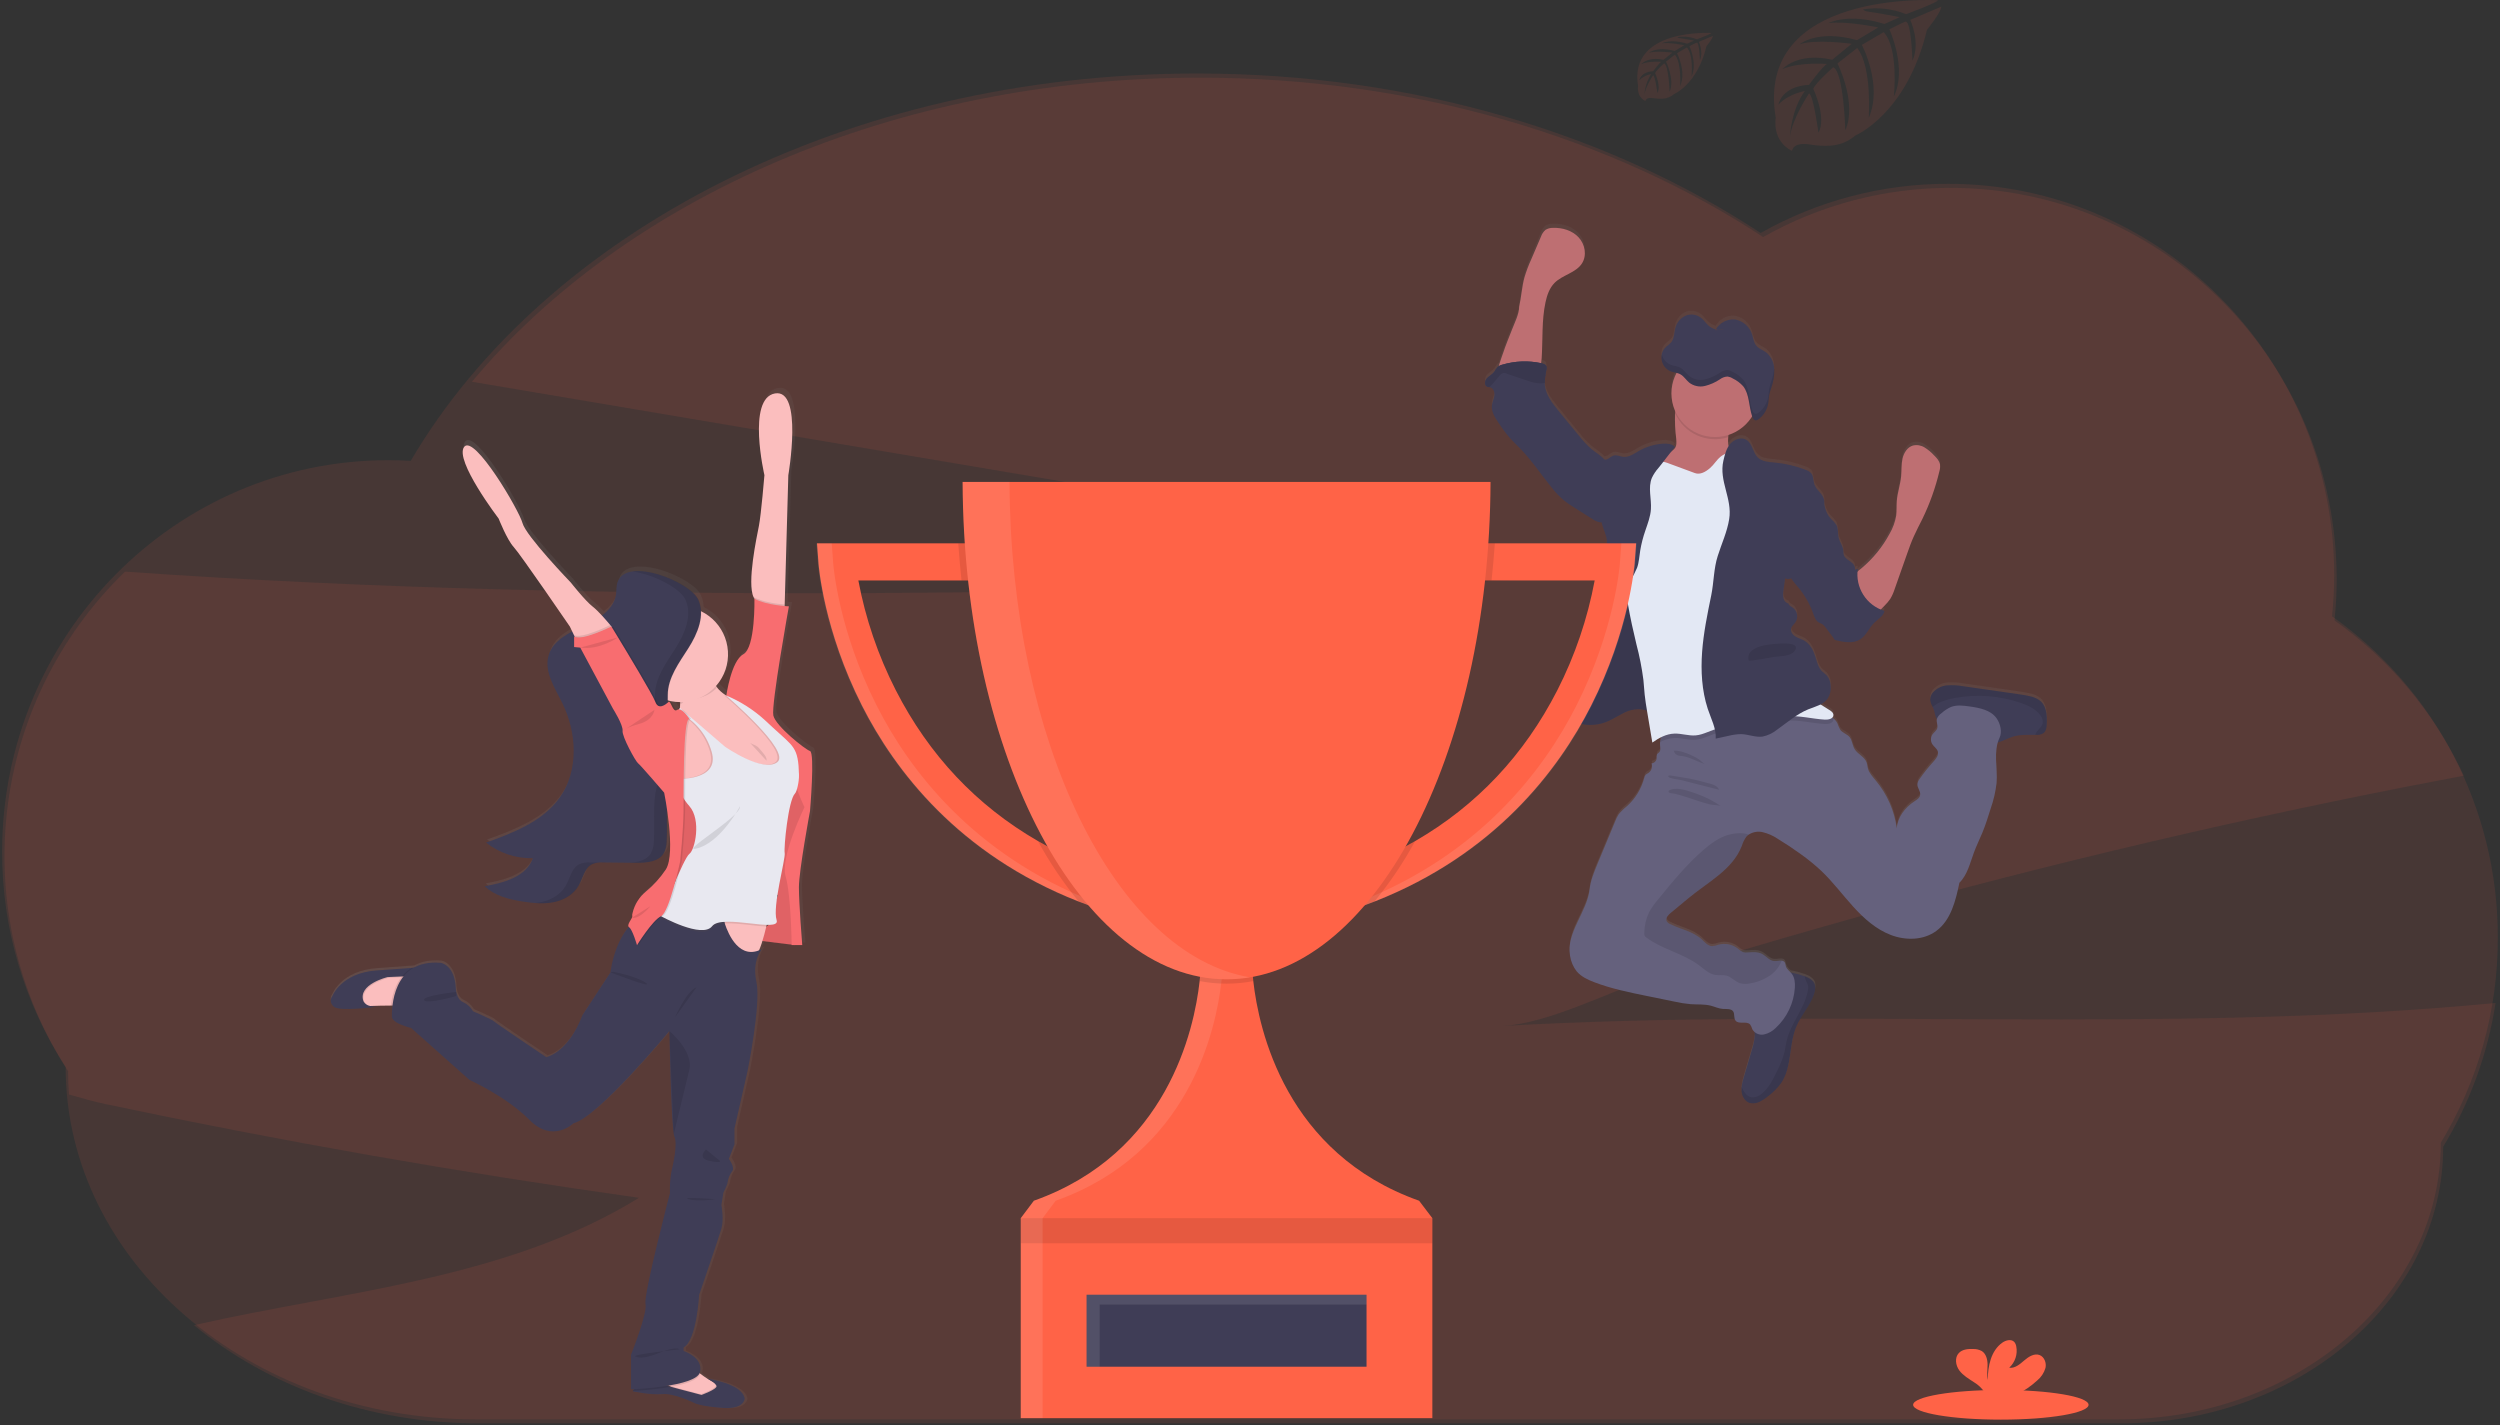 <?xml version="1.0" encoding="UTF-8"?>
<svg width="200px" height="114px" viewBox="0 0 200 114" version="1.1" xmlns="http://www.w3.org/2000/svg" xmlns:xlink="http://www.w3.org/1999/xlink">
    <rect x="0" y="0" width="200" height="114" fill="#333333" stroke="none"/>
    <!-- Generator: Sketch 52.5 (67469) - http://www.bohemiancoding.com/sketch -->
    <title>undraw_winners_ao2o (1)</title>
    <desc>Created with Sketch.</desc>
    <defs>
        <linearGradient x1="49.997%" y1="100.013%" x2="49.997%" y2="0.028%" id="linearGradient-1">
            <stop stop-color="#808080" stop-opacity="0.25" offset="0%"></stop>
            <stop stop-color="#808080" stop-opacity="0.12" offset="54%"></stop>
            <stop stop-color="#808080" stop-opacity="0.1" offset="100%"></stop>
        </linearGradient>
        <linearGradient x1="0.017%" y1="50.001%" x2="99.997%" y2="50.001%" id="linearGradient-2">
            <stop stop-color="#808080" stop-opacity="0.25" offset="0%"></stop>
            <stop stop-color="#808080" stop-opacity="0.12" offset="54%"></stop>
            <stop stop-color="#808080" stop-opacity="0.1" offset="100%"></stop>
        </linearGradient>
    </defs>
    <g id="Home-v1" stroke="none" stroke-width="1" fill="none" fill-rule="evenodd">
        <g id="Main-page" transform="translate(-785, -8304)">
            <g id="Mission----as-a-developer-v2" transform="translate(274, 7658)">
                <g id="It's-a-winning-team" transform="translate(511, 646)">
                    <g id="undraw_winners_ao2o-(1)">
                        <path d="M120.195,82.079 C124.052,81.859 128.838,79.243 132.558,78.086 C136.962,76.72 141.383,75.405 145.822,74.143 C161.274,69.746 176.892,66 192.675,62.904 C194.148,62.614 195.624,62.332 197.101,62.056 C194.8,57.082 191.234,52.8 186.759,49.635 C186.874,48.546 186.932,47.453 186.934,46.358 C186.934,29.056 173.106,15.03 156.044,15.03 C150.79,15.024 145.625,16.38 141.052,18.965 C128.976,11.021 113.213,6.213 95.967,6.213 C71.461,6.213 49.948,15.921 37.757,30.541 L95.049,40.22 L130.187,46.154 C90.129,47.349 49.948,48.538 10.005,45.731 C-0.868,56.252 -2.778,72.997 5.447,85.696 C5.447,86.323 5.473,86.944 5.52,87.56 C6.538,87.852 7.52,88.134 8.401,88.319 C22.55,91.308 36.79,93.81 51.12,95.824 C40.56,102.335 27.7,103.257 15.518,106.014 C21.417,110.883 29.428,113.867 38.255,113.867 L169.689,113.867 C183.921,113.867 195.457,103.96 195.457,91.736 C197.593,88.215 199.016,84.308 199.646,80.237 C173.311,82.78 146.647,80.572 120.195,82.079 Z" id="Path" fill="#FF6347" opacity="0.1"></path>
                        <path d="M199.825,75.031 C199.854,64.808 194.906,55.21 186.562,49.304 C186.676,48.215 186.734,47.122 186.736,46.028 C186.736,28.726 172.902,14.705 155.846,14.705 C150.593,14.699 145.427,16.055 140.853,18.639 C128.777,10.691 113.012,5.881 95.766,5.881 C67.714,5.881 43.567,18.613 32.859,36.869 C32.264,36.834 31.665,36.815 31.061,36.815 C14.003,36.815 0.171,50.841 0.171,68.143 C0.159,74.254 1.925,80.237 5.253,85.363 C5.253,100.93 19.946,113.55 38.063,113.55 L169.501,113.55 C183.731,113.55 195.267,103.64 195.267,91.417 C198.26,86.476 199.837,80.808 199.825,75.031 Z" id="Path" fill="#FF6347" opacity="0.1"></path>
                        <path d="M163.225,55.838 C162.976,55.646 162.683,55.518 162.373,55.464 C162.047,55.389 161.714,55.342 161.382,55.29 L157.086,54.67 C156.652,54.59 156.209,54.566 155.77,54.6 C155.324,54.637 154.912,54.851 154.625,55.194 C154.497,55.352 154.427,55.549 154.426,55.752 C154.45,55.957 154.516,56.154 154.621,56.332 C154.663,56.414 154.698,56.5 154.728,56.588 C154.769,56.786 154.82,56.981 154.881,57.173 C154.9,57.214 154.925,57.253 154.955,57.288 C154.955,57.298 154.955,57.308 154.955,57.318 C154.908,57.558 155.059,57.81 154.991,58.042 C154.932,58.241 154.738,58.361 154.616,58.527 C154.449,58.767 154.443,59.084 154.599,59.332 C154.729,59.534 154.967,59.672 155.035,59.904 C155.124,60.209 154.883,60.504 154.668,60.74 C154.273,61.174 153.908,61.634 153.576,62.117 C153.482,62.236 153.422,62.377 153.401,62.527 C153.382,62.831 153.674,63.098 153.623,63.4 C153.583,63.637 153.351,63.782 153.15,63.923 C152.408,64.412 151.813,65.197 151.754,66.086 C151.563,64.672 150.978,63.341 150.065,62.246 C149.815,61.946 149.541,61.644 149.438,61.264 C149.4,61.112 149.393,60.949 149.34,60.803 C149.166,60.34 148.611,60.141 148.368,59.716 C148.194,59.415 148.194,59.03 147.977,58.766 C147.761,58.503 147.421,58.443 147.234,58.188 C147.141,58.016 147.061,57.836 146.997,57.651 C146.918,57.5 146.808,57.368 146.674,57.264 C146.648,57.243 146.621,57.224 146.593,57.206 C146.652,57.153 146.686,57.079 146.686,57 C146.686,56.796 146.483,56.661 146.307,56.56 C146.08,56.431 145.859,56.291 145.642,56.147 C145.878,56.037 146.083,55.869 146.237,55.66 C146.431,55.347 146.511,54.977 146.464,54.613 C146.452,54.318 146.342,54.036 146.152,53.812 C146.042,53.695 145.904,53.611 145.789,53.501 C145.49,53.209 145.389,52.778 145.265,52.38 C145.101,51.857 144.845,51.307 144.366,51.03 C144.136,50.895 143.867,50.832 143.642,50.691 C143.417,50.55 143.229,50.283 143.307,50.026 C143.36,49.852 143.522,49.731 143.632,49.583 C143.905,49.184 143.806,48.639 143.41,48.361 C143.281,48.279 143.122,48.208 143.096,48.058 C142.89,48.004 142.732,47.837 142.691,47.628 C142.652,47.423 142.652,47.212 142.691,47.007 C142.736,46.682 142.781,46.359 142.825,46.037 C142.981,46.101 143.155,46.101 143.311,46.037 C143.462,46.282 143.637,46.511 143.834,46.721 C144.366,47.348 144.779,48.067 145.056,48.841 C145.155,49.12 145.257,49.433 145.515,49.581 C145.604,49.632 145.705,49.658 145.792,49.712 C145.9,49.787 145.992,49.882 146.065,49.991 C146.274,50.269 146.483,50.545 146.691,50.822 L146.702,50.864 C146.707,50.888 146.717,50.912 146.729,50.934 C146.768,50.977 146.822,51.005 146.88,51.01 C147.522,51.159 148.243,51.295 148.799,50.944 C149.302,50.63 149.522,50.009 149.948,49.593 C150.25,49.298 150.677,49.07 150.763,48.654 C150.661,48.623 150.561,48.586 150.462,48.545 C150.55,48.457 150.637,48.356 150.756,48.241 C150.928,48.072 151.084,47.887 151.22,47.688 C151.367,47.442 151.484,47.179 151.569,46.906 C151.905,45.947 152.243,44.988 152.581,44.028 C152.742,43.574 152.902,43.117 153.105,42.675 C153.314,42.197 153.562,41.738 153.791,41.269 C154.381,40.048 154.836,38.766 155.148,37.447 C155.204,37.267 155.222,37.077 155.202,36.89 C155.154,36.588 154.925,36.351 154.707,36.136 C154.487,35.899 154.237,35.691 153.963,35.52 C153.685,35.347 153.35,35.293 153.031,35.37 C152.585,35.501 152.304,35.958 152.201,36.417 C152.098,36.876 152.136,37.349 152.092,37.813 C152.03,38.485 151.799,39.134 151.743,39.808 C151.714,40.197 151.743,40.592 151.696,40.981 C151.61,41.49 151.433,41.98 151.173,42.426 C150.607,43.49 149.841,44.434 148.916,45.208 C148.81,45.297 148.7,45.382 148.595,45.478 C148.595,45.403 148.607,45.326 148.618,45.251 C148.542,45.271 148.468,45.297 148.396,45.33 C148.405,45.242 148.396,45.153 148.37,45.068 C148.23,44.651 147.609,44.545 147.497,44.12 C147.479,44.016 147.469,43.909 147.468,43.803 C147.431,43.431 147.178,43.117 147.091,42.756 C147.01,42.422 147.072,42.058 146.916,41.749 C146.784,41.556 146.628,41.38 146.452,41.225 C146.242,40.986 146.091,40.701 146.01,40.393 C145.988,40.307 145.967,40.218 145.942,40.133 C145.969,39.939 145.947,39.742 145.88,39.558 C145.721,39.164 145.311,38.911 145.162,38.511 C145.047,38.201 145.098,37.813 144.88,37.572 C144.764,37.457 144.622,37.372 144.466,37.323 C143.667,37.012 142.829,36.814 141.976,36.735 C141.497,36.691 140.97,36.667 140.628,36.33 C140.229,35.939 140.209,35.236 139.742,34.934 C139.33,34.667 138.747,34.864 138.428,35.239 C138.38,35.294 138.335,35.353 138.295,35.414 C138.237,35.18 138.224,34.937 138.258,34.698 C138.258,34.639 138.271,34.578 138.276,34.524 C139.064,34.266 139.734,33.736 140.168,33.03 C140.168,33.03 140.168,33.03 140.168,33.04 L140.188,33.094 C140.239,33.222 140.319,33.344 140.438,33.358 C140.517,33.357 140.593,33.329 140.654,33.279 C140.76,33.206 140.857,33.122 140.944,33.028 C140.988,32.979 141.03,32.928 141.07,32.876 C141.15,32.767 141.219,32.65 141.276,32.527 C141.362,32.342 141.421,32.145 141.45,31.942 C141.482,31.74 141.485,31.532 141.52,31.33 C141.553,31.173 141.595,31.019 141.647,30.867 C141.665,30.817 141.682,30.766 141.698,30.716 C141.714,30.665 141.736,30.597 141.754,30.541 C141.863,30.182 141.922,29.81 141.928,29.435 C141.928,29.372 141.928,29.309 141.928,29.246 C141.916,28.752 141.704,28.283 141.342,27.946 C141.042,27.7 140.644,27.597 140.424,27.264 C140.281,27.04 140.25,26.752 140.166,26.49 C139.981,25.851 139.449,25.373 138.794,25.257 C138.407,25.214 138.019,25.321 137.709,25.555 L137.684,25.574 C137.511,25.706 137.364,25.87 137.251,26.056 C137.021,25.992 136.81,25.872 136.637,25.707 C136.462,25.545 136.328,25.34 136.152,25.183 C135.816,24.876 135.34,24.776 134.909,24.921 C134.467,25.099 134.137,25.477 134.021,25.939 C133.925,26.298 133.942,26.712 133.742,27.012 C133.586,27.246 133.332,27.361 133.154,27.574 C133.043,27.709 132.967,27.869 132.934,28.04 C132.913,28.136 132.903,28.234 132.904,28.332 C132.904,28.375 132.904,28.419 132.914,28.461 C132.914,28.461 132.914,28.475 132.914,28.482 C132.921,28.529 132.931,28.577 132.944,28.623 C132.994,28.8 133.083,28.963 133.204,29.101 C133.319,29.233 133.463,29.337 133.625,29.405 C133.691,29.431 133.758,29.452 133.827,29.469 L134.035,29.517 L134.108,29.534 C133.6,30.488 133.564,31.623 134.01,32.607 C134.01,32.656 133.998,32.705 133.993,32.754 C133.965,33.441 133.995,34.129 134.084,34.812 C134.108,35.082 134.122,35.38 133.956,35.595 C133.881,35.68 133.796,35.755 133.703,35.82 C133.798,35.698 133.894,35.578 133.991,35.457 C133.745,35.209 133.356,35.178 133.007,35.202 C132.331,35.253 131.676,35.453 131.087,35.789 C130.696,36.014 130.295,36.312 129.848,36.26 C129.585,36.23 129.325,36.086 129.068,36.155 C128.924,36.214 128.789,36.294 128.668,36.393 C128.573,36.461 128.458,36.497 128.34,36.494 C128.066,36.157 127.642,35.928 127.314,35.654 C126.941,35.322 126.599,34.956 126.293,34.56 C125.728,33.878 125.164,33.194 124.609,32.504 C124.141,31.925 123.661,31.298 123.579,30.557 C123.571,30.483 123.567,30.409 123.567,30.335 C123.579,29.983 123.623,29.632 123.7,29.288 C123.721,29.205 123.721,29.118 123.7,29.035 C123.647,28.86 123.447,28.796 123.274,28.757 C123.297,28.623 123.312,28.485 123.321,28.354 C123.419,26.853 123.312,25.328 123.63,23.859 C123.75,23.293 123.948,22.721 124.354,22.311 C124.991,21.667 126.058,21.511 126.546,20.749 C126.955,20.113 126.792,19.215 126.279,18.654 C125.766,18.094 124.976,17.866 124.223,17.894 C124.012,17.886 123.804,17.942 123.625,18.054 C123.457,18.203 123.332,18.393 123.262,18.606 L122.513,20.426 C122.296,20.9 122.113,21.388 121.965,21.888 C121.756,22.653 121.709,23.459 121.543,24.23 C121.543,24.824 121.161,25.564 120.951,26.11 C120.717,26.724 120.464,27.332 120.253,27.958 C120.201,28.115 120.017,28.581 119.904,29.005 C119.861,29.03 119.821,29.06 119.785,29.094 C119.694,29.211 119.611,29.334 119.538,29.462 C119.379,29.672 119.12,29.784 118.946,29.986 C118.771,30.188 118.735,30.56 118.977,30.661 C119.027,30.678 119.077,30.689 119.129,30.695 C119.161,30.697 119.192,30.703 119.223,30.71 C119.485,30.784 119.588,31.113 119.55,31.386 C119.511,31.658 119.375,31.909 119.353,32.182 C119.305,32.663 119.588,33.112 119.86,33.517 C120.142,33.955 120.454,34.375 120.792,34.771 C121.038,35.047 121.316,35.295 121.564,35.56 C122.508,36.531 123.258,37.665 124.106,38.719 C124.412,39.117 124.759,39.481 125.141,39.805 C125.391,40 125.653,40.18 125.925,40.344 L127.384,41.269 C127.549,41.39 127.737,41.478 127.935,41.529 C128,41.538 128.066,41.538 128.131,41.529 C128.14,41.572 128.147,41.614 128.157,41.658 C128.271,42.115 128.52,42.531 128.548,42.997 C128.576,43.462 128.534,43.939 128.567,44.41 C128.599,44.845 128.695,45.283 128.719,45.71 C128.768,46.534 128.565,47.347 128.37,48.154 C128.075,49.333 127.897,50.538 127.323,51.607 C127.162,51.902 126.974,52.202 126.974,52.539 C126.974,52.579 126.974,52.621 126.984,52.661 L126.723,52.81 C126.646,52.853 126.569,52.897 126.499,52.942 C126.168,53.159 125.813,53.398 125.677,53.771 C125.567,54.073 125.618,54.419 125.485,54.712 C125.479,54.725 125.472,54.738 125.464,54.75 C125.325,55.023 125.047,55.225 124.984,55.524 C124.937,55.752 125.028,55.995 124.984,56.222 C124.984,56.222 124.984,56.222 124.984,56.23 C124.945,56.344 124.913,56.461 124.89,56.579 C124.888,56.618 124.892,56.657 124.901,56.695 C124.934,56.827 125.007,56.946 125.11,57.035 C125.173,57.095 125.241,57.15 125.314,57.197 C125.389,57.246 125.465,57.291 125.545,57.333 L125.59,57.358 C125.656,57.393 125.723,57.426 125.791,57.457 L125.836,57.476 C125.914,57.511 125.995,57.543 126.075,57.571 L126.131,57.588 C126.194,57.609 126.258,57.628 126.323,57.644 L126.366,57.658 L126.407,57.667 L126.581,57.703 L126.646,57.716 C126.723,57.728 126.801,57.739 126.881,57.747 L126.951,57.747 C127.01,57.747 127.068,57.756 127.126,57.757 L127.208,57.757 C127.269,57.757 127.328,57.757 127.382,57.757 L127.445,57.757 C127.527,57.757 127.609,57.745 127.691,57.735 L127.717,57.735 C127.791,57.724 127.864,57.712 127.937,57.696 L127.993,57.684 C128.061,57.668 128.129,57.653 128.197,57.632 L128.234,57.621 C128.316,57.597 128.398,57.571 128.478,57.539 C128.756,57.425 129.025,57.292 129.284,57.14 C129.459,57.044 129.634,56.946 129.808,56.857 C129.937,56.792 130.07,56.733 130.206,56.682 C130.536,56.541 130.895,56.482 131.253,56.508 C131.43,56.532 131.605,56.567 131.777,56.614 C131.777,56.634 131.777,56.653 131.777,56.672 C131.919,57.51 132.059,58.347 132.197,59.185 C132.426,59.021 132.667,58.875 132.92,58.75 C132.873,58.877 132.841,59.009 132.827,59.143 C132.817,59.247 132.817,59.352 132.827,59.455 C132.843,59.621 132.878,59.805 132.778,59.935 C132.717,60.016 132.604,60.061 132.571,60.152 C132.546,60.245 132.541,60.341 132.553,60.436 C132.538,60.661 132.362,60.84 132.138,60.859 C132.241,61.148 132.132,61.47 131.874,61.637 C131.801,61.672 131.733,61.717 131.672,61.77 C131.612,61.847 131.572,61.937 131.555,62.033 C131.324,62.897 130.85,63.677 130.188,64.279 C129.94,64.474 129.714,64.695 129.513,64.939 C129.389,65.128 129.287,65.329 129.208,65.541 C128.742,66.679 128.27,67.817 127.791,68.956 C127.525,69.593 127.267,70.241 127.183,70.927 C126.974,72.808 125.298,74.403 125.613,76.271 C125.676,76.737 125.864,77.178 126.157,77.546 C126.506,77.967 127.03,78.208 127.553,78.403 C128.899,78.927 130.318,79.213 131.731,79.501 L133.951,79.956 C134.387,80.057 134.829,80.127 135.274,80.166 C135.81,80.202 136.36,80.152 136.881,80.288 C137.204,80.372 137.513,80.527 137.846,80.545 C138.133,80.56 138.485,80.499 138.654,80.733 C138.824,80.967 138.693,81.276 138.853,81.483 C139.112,81.813 139.742,81.483 140.023,81.794 C140.099,81.913 140.158,82.043 140.197,82.18 C140.24,82.264 140.299,82.339 140.372,82.4 C140.389,82.498 140.396,82.598 140.393,82.698 C140.356,83.103 140.272,83.503 140.141,83.888 C139.932,84.597 139.723,85.306 139.515,86.016 C139.435,86.266 139.377,86.523 139.34,86.784 C139.327,86.91 139.327,87.038 139.34,87.164 C139.377,87.55 139.599,87.948 139.967,88.073 C140.253,88.149 140.556,88.111 140.815,87.969 C141.065,87.838 141.299,87.68 141.513,87.497 C141.899,87.205 142.239,86.855 142.52,86.461 C143.393,85.155 143.11,83.389 143.723,81.946 C144.129,80.983 144.921,80.201 145.185,79.185 C145.247,78.992 145.254,78.785 145.206,78.588 C145.096,78.239 144.724,78.04 144.377,77.914 L144.361,77.914 C144.076,77.813 143.785,77.73 143.489,77.665 C143.415,77.649 143.34,77.637 143.265,77.625 C143.099,77.49 142.967,77.318 142.88,77.122 C142.866,77.018 142.838,76.917 142.798,76.82 C142.741,76.736 142.648,76.684 142.546,76.681 C142.372,76.663 142.138,76.726 141.948,76.712 C141.558,76.684 141.3,76.302 140.951,76.126 C140.602,75.949 140.223,75.993 139.852,76.019 C139.719,76.037 139.583,76.029 139.454,75.995 C139.299,75.923 139.157,75.826 139.035,75.707 C138.599,75.368 138.03,75.254 137.497,75.398 C137.33,75.465 137.154,75.505 136.974,75.517 C136.634,75.497 136.393,75.194 136.141,74.963 C135.454,74.333 134.475,74.168 133.64,73.754 C133.513,73.706 133.406,73.615 133.34,73.496 C133.244,73.258 133.461,73.021 133.656,72.859 L135.091,71.667 C136.661,70.361 138.625,69.379 139.354,67.464 C139.43,67.208 139.548,66.965 139.703,66.747 C139.76,66.68 139.825,66.622 139.897,66.572 C140.214,66.367 140.599,66.292 140.97,66.363 C141.423,66.464 141.852,66.652 142.234,66.914 C142.859,67.293 143.467,67.7 144.058,68.136 C144.643,68.555 145.2,69.012 145.724,69.504 C146.64,70.377 147.403,71.412 148.257,72.353 C149.11,73.293 150.086,74.171 151.271,74.621 C152.455,75.072 153.888,75.052 154.906,74.297 C156.08,73.424 156.457,71.864 156.754,70.433 C157.408,69.801 157.606,68.839 157.925,67.99 C158.126,67.45 158.382,66.942 158.599,66.405 C158.857,65.773 159.059,65.12 159.262,64.469 C159.491,63.816 159.647,63.139 159.726,62.45 C159.81,61.363 159.518,60.206 159.824,59.185 C160.227,59.096 160.593,58.869 160.99,58.736 C161.579,58.543 162.211,58.574 162.836,58.578 L162.876,58.578 C163.091,58.601 163.308,58.549 163.49,58.433 C163.7,58.258 163.733,57.96 163.743,57.689 C163.768,57.021 163.726,56.271 163.225,55.838 Z M137.939,26.068 C137.795,26.104 137.645,26.114 137.497,26.099 L137.939,26.068 Z" id="Shape" fill="url(#linearGradient-1)" fill-rule="nonzero"></path>
                        <path d="M138.627,37.108 C138.415,37.288 138.168,37.419 137.901,37.494 L136.663,37.937 C135.991,38.178 135.29,38.421 134.581,38.333 C134.185,38.284 132.487,38.035 132.23,37.726 C131.839,37.248 133.209,36.545 133.677,36.141 C133.783,36.065 133.881,35.979 133.97,35.883 C134.145,35.67 134.122,35.372 134.098,35.103 C134.009,34.422 133.979,33.735 134.007,33.049 C134.021,32.885 134.044,32.723 134.077,32.562 C134.251,31.759 134.998,32.052 135.588,32.265 C136.298,32.496 136.985,32.793 137.639,33.154 C137.838,33.256 138.011,33.403 138.145,33.583 C138.403,33.974 138.3,34.487 138.258,34.979 C138.222,35.361 138.223,35.728 138.462,36.005 C138.583,36.111 138.693,36.228 138.792,36.354 C138.907,36.615 138.84,36.92 138.627,37.108 Z" id="Path" fill="#BE6F72"></path>
                        <path d="M121.534,24.531 C121.709,23.757 121.747,22.96 121.956,22.194 C122.104,21.696 122.287,21.209 122.504,20.736 L123.274,18.941 C123.344,18.729 123.47,18.539 123.637,18.391 C123.816,18.28 124.025,18.224 124.236,18.23 C124.988,18.202 125.778,18.436 126.291,18.99 C126.805,19.543 126.967,20.438 126.558,21.072 C126.07,21.834 125.003,21.988 124.366,22.63 C123.96,23.04 123.763,23.611 123.642,24.175 C123.325,25.64 123.431,27.161 123.333,28.658 C123.302,29.124 123.211,29.656 122.81,29.897 C122.567,30.016 122.297,30.068 122.028,30.049 L120.883,30.068 C120.691,30.068 119.995,30.188 119.867,30.044 C119.644,29.791 120.154,28.531 120.246,28.25 C120.452,27.627 120.705,27.019 120.944,26.407 C121.152,25.86 121.534,25.122 121.534,24.531 Z" id="Path" fill="#BE6F72"></path>
                        <path d="M145.173,79.358 C144.909,80.366 144.117,81.152 143.71,82.113 C143.098,83.553 143.373,85.314 142.508,86.616 C142.227,87.011 141.887,87.362 141.501,87.654 C141.287,87.837 141.052,87.994 140.803,88.124 C140.544,88.267 140.24,88.304 139.955,88.229 C139.586,88.103 139.365,87.705 139.328,87.321 C139.315,87.195 139.315,87.068 139.328,86.942 C139.365,86.683 139.423,86.426 139.503,86.176 C139.712,85.47 139.921,84.763 140.129,84.054 C140.259,83.67 140.344,83.271 140.38,82.867 C140.403,82.428 140.124,81.855 140.243,81.445 C140.297,81.26 140.499,81.096 140.592,80.941 C140.723,80.717 140.824,80.477 140.892,80.227 C141.035,79.74 141.133,79.22 141.433,78.81 C141.629,78.567 141.858,78.352 142.113,78.173 C142.302,78.007 142.523,77.883 142.763,77.808 C142.995,77.767 143.233,77.778 143.461,77.841 C143.757,77.904 144.048,77.987 144.333,78.089 L144.349,78.089 C144.698,78.215 145.068,78.408 145.178,78.761 C145.231,78.957 145.23,79.163 145.173,79.358 Z" id="Path" fill="#3F3D56"></path>
                        <path d="M163.742,57.902 C163.731,58.173 163.698,58.475 163.489,58.644 C163.306,58.761 163.09,58.812 162.874,58.789 L162.827,58.789 C162.204,58.789 161.571,58.754 160.981,58.948 C160.532,59.096 160.12,59.368 159.653,59.422 C159.009,59.496 158.403,59.143 157.832,58.836 C157.295,58.546 156.744,58.284 156.18,58.051 C155.81,57.899 155.054,57.801 154.876,57.396 C154.815,57.205 154.764,57.01 154.723,56.813 C154.693,56.725 154.658,56.64 154.616,56.557 C154.511,56.38 154.445,56.183 154.421,55.979 C154.421,55.776 154.491,55.579 154.62,55.421 C154.907,55.08 155.319,54.869 155.763,54.832 C156.202,54.798 156.645,54.822 157.079,54.902 L161.375,55.52 C161.707,55.567 162.04,55.614 162.366,55.695 C162.676,55.748 162.969,55.877 163.218,56.068 C163.726,56.494 163.768,57.243 163.742,57.902 Z" id="Path" fill="#3F3D56"></path>
                        <path d="M159.965,59.019 C159.442,60.124 159.818,61.431 159.724,62.653 C159.645,63.339 159.489,64.015 159.26,64.667 C159.058,65.316 158.855,65.967 158.597,66.597 C158.38,67.12 158.124,67.644 157.923,68.178 C157.604,69.03 157.4,69.988 156.752,70.621 C156.455,72.049 156.079,73.609 154.904,74.475 C153.883,75.229 152.461,75.255 151.269,74.799 C150.077,74.344 149.108,73.471 148.255,72.531 C147.401,71.59 146.639,70.565 145.723,69.689 C145.197,69.197 144.639,68.74 144.052,68.323 C143.461,67.894 142.853,67.49 142.229,67.112 C141.846,66.85 141.417,66.663 140.965,66.562 C140.594,66.491 140.209,66.566 139.892,66.771 C139.82,66.821 139.755,66.879 139.698,66.946 C139.543,67.163 139.425,67.405 139.349,67.661 C138.616,69.571 136.649,70.551 135.079,71.853 L133.644,73.042 C133.449,73.204 133.232,73.442 133.328,73.677 C133.394,73.796 133.501,73.888 133.628,73.935 C134.462,74.347 135.442,74.513 136.129,75.141 C136.38,75.372 136.621,75.675 136.962,75.693 C137.141,75.682 137.318,75.643 137.485,75.576 C138.017,75.432 138.587,75.546 139.023,75.883 C139.145,76.002 139.287,76.1 139.442,76.171 C139.571,76.205 139.706,76.214 139.839,76.195 C140.211,76.169 140.606,76.136 140.939,76.302 C141.272,76.468 141.546,76.859 141.935,76.887 C142.126,76.901 142.353,76.838 142.534,76.855 C142.635,76.858 142.729,76.91 142.785,76.995 C142.826,77.091 142.854,77.192 142.867,77.295 C142.939,77.541 143.18,77.691 143.337,77.894 C143.578,78.204 143.613,78.627 143.588,79.019 C143.509,80.247 142.962,81.398 142.059,82.234 C141.803,82.496 141.476,82.678 141.119,82.757 C140.751,82.834 140.376,82.668 140.187,82.344 C140.148,82.208 140.089,82.079 140.012,81.96 C139.731,81.651 139.101,81.979 138.843,81.649 C138.682,81.443 138.798,81.113 138.644,80.901 C138.49,80.688 138.12,80.726 137.836,80.714 C137.503,80.696 137.194,80.539 136.871,80.457 C136.347,80.321 135.799,80.372 135.264,80.335 C134.818,80.296 134.376,80.226 133.941,80.126 L131.721,79.672 C130.307,79.384 128.888,79.092 127.543,78.578 C127.028,78.382 126.51,78.141 126.147,77.723 C125.854,77.354 125.666,76.914 125.602,76.449 C125.286,74.586 126.962,72.995 127.173,71.119 C127.248,70.435 127.522,69.789 127.78,69.154 C128.254,68.018 128.726,66.882 129.197,65.745 C129.273,65.534 129.373,65.331 129.494,65.141 C129.695,64.898 129.921,64.678 130.169,64.483 C130.831,63.883 131.305,63.105 131.536,62.243 C131.553,62.147 131.593,62.056 131.653,61.979 C131.715,61.927 131.783,61.883 131.855,61.848 C132.112,61.681 132.221,61.36 132.119,61.072 C132.343,61.053 132.519,60.873 132.534,60.649 C132.521,60.555 132.527,60.459 132.551,60.366 C132.593,60.276 132.698,60.23 132.759,60.15 C132.859,60.019 132.824,59.836 132.808,59.672 C132.798,59.568 132.798,59.463 132.808,59.36 C132.846,58.99 133.012,58.645 133.276,58.384 C133.693,57.974 134.286,58.08 134.862,57.983 C135.437,57.859 135.998,57.679 136.538,57.447 C138.052,56.85 139.646,56.481 141.269,56.353 C142.899,56.224 144.537,56.485 146.047,57.113 C146.267,57.202 146.474,57.32 146.663,57.462 C146.798,57.566 146.908,57.698 146.986,57.848 C147.05,58.033 147.13,58.212 147.223,58.384 C147.41,58.639 147.763,58.721 147.967,58.962 C148.171,59.202 148.188,59.609 148.358,59.908 C148.6,60.333 149.162,60.531 149.33,60.993 C149.382,61.14 149.389,61.3 149.428,61.452 C149.522,61.832 149.805,62.133 150.054,62.433 C150.969,63.527 151.555,64.858 151.743,66.272 C151.799,65.387 152.394,64.604 153.14,64.115 C153.34,63.984 153.572,63.839 153.613,63.602 C153.663,63.302 153.372,63.035 153.391,62.729 C153.412,62.58 153.472,62.439 153.565,62.321 C153.898,61.839 154.263,61.38 154.658,60.948 C154.873,60.712 155.113,60.424 155.024,60.113 C154.956,59.881 154.719,59.745 154.588,59.543 C154.432,59.296 154.439,58.98 154.606,58.74 C154.728,58.574 154.921,58.454 154.981,58.257 C155.049,58.024 154.897,57.773 154.944,57.534 C155.008,57.343 155.135,57.178 155.304,57.068 C155.535,56.857 155.798,56.684 156.084,56.555 C156.545,56.38 157.058,56.445 157.546,56.513 C158.363,56.627 159.279,56.801 159.74,57.485 C160.035,57.913 160.185,58.562 159.965,59.019 Z" id="Path" fill="#65617D"></path>
                        <path d="M163.742,57.902 C163.731,58.173 163.698,58.475 163.489,58.644 C163.306,58.761 163.09,58.812 162.874,58.789 L162.827,58.789 C162.899,58.426 163.34,58.218 163.417,57.85 C163.444,57.621 163.374,57.392 163.225,57.216 C162.852,56.712 162.251,56.433 161.654,56.229 C159.968,55.651 158.162,55.515 156.408,55.836 C155.932,55.914 155.468,56.056 155.03,56.26 C154.885,56.351 154.745,56.45 154.611,56.557 C154.506,56.38 154.44,56.183 154.415,55.979 C154.416,55.776 154.486,55.579 154.614,55.421 C154.902,55.08 155.313,54.869 155.757,54.832 C156.197,54.798 156.64,54.822 157.073,54.902 L161.37,55.52 C161.702,55.567 162.035,55.614 162.361,55.695 C162.671,55.748 162.963,55.877 163.213,56.068 C163.726,56.494 163.768,57.243 163.742,57.902 Z" id="Path" fill="#000000" opacity="0.1"></path>
                        <path d="M145.173,79.358 C144.909,80.366 144.117,81.152 143.71,82.113 C143.098,83.553 143.373,85.314 142.508,86.616 C142.227,87.011 141.887,87.362 141.501,87.654 C141.287,87.837 141.052,87.994 140.803,88.124 C140.544,88.267 140.24,88.304 139.955,88.229 C139.586,88.103 139.365,87.705 139.328,87.321 C139.315,87.195 139.315,87.068 139.328,86.942 L139.339,86.97 C139.49,87.337 139.738,87.721 140.129,87.785 C140.426,87.807 140.718,87.704 140.935,87.501 C141.511,87.038 141.846,86.349 142.166,85.684 C142.416,85.205 142.613,84.7 142.756,84.178 C142.825,83.881 142.859,83.578 142.93,83.281 C143.262,81.839 144.391,80.663 144.64,79.202 C144.661,79.102 144.666,78.999 144.654,78.897 C144.622,78.764 144.571,78.636 144.504,78.517 C144.444,78.381 144.399,78.24 144.372,78.094 C144.721,78.22 145.091,78.414 145.201,78.766 C145.246,78.962 145.236,79.167 145.173,79.358 Z" id="Path" fill="#000000" opacity="0.1"></path>
                        <path d="M142.538,76.855 C142.376,77.277 142.104,77.649 141.75,77.93 C141.254,78.309 140.672,78.56 140.056,78.663 C139.769,78.736 139.468,78.733 139.183,78.653 C138.796,78.518 138.517,78.155 138.12,78.051 C137.838,77.974 137.534,78.042 137.248,78 C136.733,77.928 136.333,77.536 135.918,77.222 C134.646,76.265 132.976,75.956 131.703,75 C131.647,74.965 131.6,74.917 131.567,74.859 C131.543,74.796 131.534,74.728 131.541,74.661 C131.546,74.081 131.676,73.509 131.923,72.984 C132.126,72.618 132.367,72.275 132.642,71.96 C133.782,70.564 134.927,69.157 136.291,67.979 C136.864,67.485 137.489,67.024 138.211,66.801 C138.613,66.677 139.405,66.56 139.894,66.77 C139.821,66.819 139.756,66.878 139.7,66.944 C139.544,67.162 139.427,67.403 139.351,67.66 C138.616,69.571 136.649,70.551 135.079,71.853 L133.644,73.042 C133.449,73.204 133.232,73.442 133.328,73.677 C133.394,73.796 133.501,73.888 133.628,73.935 C134.462,74.347 135.442,74.513 136.129,75.141 C136.38,75.372 136.621,75.675 136.962,75.693 C137.141,75.682 137.318,75.643 137.485,75.576 C138.017,75.432 138.587,75.546 139.023,75.883 C139.145,76.002 139.287,76.1 139.442,76.171 C139.571,76.205 139.706,76.214 139.839,76.195 C140.211,76.169 140.606,76.136 140.939,76.302 C141.272,76.468 141.546,76.859 141.935,76.887 C142.129,76.901 142.356,76.834 142.538,76.855 Z" id="Path" fill="#000000" opacity="0.1"></path>
                        <path d="M126.487,53.169 C126.155,53.382 125.803,53.623 125.667,53.993 C125.555,54.295 125.607,54.64 125.473,54.934 C125.339,55.227 125.037,55.431 124.97,55.745 C124.923,55.974 125.016,56.215 124.97,56.443 C124.931,56.562 124.899,56.683 124.874,56.806 C124.857,57.066 125.08,57.277 125.298,57.422 C126.24,58.035 127.417,58.164 128.469,57.771 C128.935,57.597 129.356,57.312 129.803,57.089 C130.238,56.838 130.737,56.717 131.239,56.74 C131.527,56.771 131.803,56.876 132.091,56.914 C132.379,56.972 132.678,56.883 132.888,56.677 C132.977,56.554 133.037,56.413 133.063,56.264 C133.305,55.305 133.195,54.29 132.965,53.326 C132.735,52.363 132.386,51.436 132.14,50.478 C131.965,49.768 131.831,49.04 131.539,48.368 C131.248,47.696 130.757,47.072 130.072,46.815 C130.017,46.788 129.956,46.78 129.897,46.792 C129.853,46.811 129.814,46.839 129.784,46.876 C129.241,47.451 128.832,48.139 128.586,48.89 C128.312,49.726 128.237,50.613 127.986,51.452 C127.878,51.801 127.738,52.269 127.462,52.536 C127.187,52.803 126.799,52.969 126.487,53.169 Z" id="Path" fill="#3F3D56"></path>
                        <path d="M133.068,56.258 C133.039,56.408 132.976,56.55 132.885,56.672 C132.675,56.878 132.376,56.967 132.087,56.908 C131.801,56.873 131.525,56.766 131.237,56.733 C130.735,56.71 130.237,56.831 129.801,57.082 C129.354,57.305 128.928,57.583 128.466,57.763 C127.789,58.019 127.05,58.061 126.349,57.883 C125.977,57.789 125.623,57.634 125.302,57.422 C125.082,57.279 124.86,57.073 124.878,56.806 C124.902,56.684 124.934,56.563 124.974,56.445 C125.019,56.216 124.928,55.976 124.974,55.747 C125.04,55.433 125.344,55.223 125.476,54.934 C125.609,54.644 125.558,54.297 125.668,53.995 C125.805,53.623 126.159,53.384 126.49,53.169 C126.822,52.955 127.216,52.791 127.482,52.531 C127.516,52.49 127.547,52.447 127.574,52.401 C127.765,52.106 127.906,51.781 127.99,51.44 C128.246,50.599 128.316,49.714 128.588,48.876 C128.835,48.125 129.244,47.438 129.787,46.864 C129.816,46.826 129.855,46.797 129.899,46.78 C129.958,46.768 130.019,46.775 130.073,46.801 C130.757,47.059 131.248,47.684 131.541,48.356 C131.834,49.028 131.958,49.752 132.141,50.464 C132.386,51.422 132.736,52.353 132.967,53.314 C133.197,54.276 133.311,55.298 133.068,56.258 Z" id="Path" fill="#000000" opacity="0.1"></path>
                        <path d="M138.258,34.974 C136.559,35.514 134.726,34.686 134.007,33.054 C134.021,32.891 134.044,32.728 134.077,32.567 C134.251,31.764 134.998,32.058 135.588,32.271 C136.298,32.501 136.985,32.799 137.639,33.159 C137.838,33.262 138.011,33.408 138.145,33.588 C138.403,33.974 138.3,34.487 138.258,34.974 Z" id="Path" fill="#000000" opacity="0.1"></path>
                        <circle id="Oval" fill="#BE6F72" cx="137.204" cy="31.473" r="3.49"></circle>
                        <path d="M146.675,57.557 C146.675,57.846 146.283,57.939 145.991,57.923 C144.944,57.862 143.92,57.574 142.883,57.661 C141.572,57.78 140.368,58.504 139.054,58.571 C138.548,58.597 138.033,58.522 137.534,58.614 C136.888,58.735 136.312,59.127 135.654,59.183 C135.084,59.232 134.52,59.017 133.949,59.04 C133.55,59.064 133.161,59.175 132.81,59.365 C132.848,58.995 133.013,58.65 133.277,58.389 C133.695,57.979 134.288,58.086 134.864,57.988 C135.438,57.864 135.999,57.684 136.539,57.452 C138.054,56.855 139.648,56.487 141.271,56.358 C142.9,56.228 144.537,56.487 146.047,57.113 C146.267,57.202 146.474,57.32 146.663,57.462 C146.673,57.493 146.677,57.525 146.675,57.557 Z" id="Path" fill="#000000" opacity="0.1"></path>
                        <path d="M135.59,37.846 L134.176,37.323 L133.579,37.103 C133.336,37.001 133.08,36.933 132.818,36.901 C132.134,36.848 131.49,37.304 131.126,37.885 C130.761,38.466 130.623,39.159 130.506,39.834 C130.346,40.758 130.209,41.685 130.098,42.616 C129.977,43.457 129.916,44.304 129.914,45.154 C129.955,47.314 130.412,49.445 130.914,51.548 C131.161,52.48 131.347,53.428 131.471,54.384 C131.513,54.778 131.532,55.175 131.574,55.571 C131.62,56.016 131.693,56.455 131.766,56.897 L132.187,59.405 C132.71,59.033 133.305,58.707 133.949,58.688 C134.52,58.667 135.086,58.88 135.654,58.831 C136.309,58.777 136.888,58.384 137.534,58.264 C138.033,58.171 138.548,58.244 139.056,58.22 C140.368,58.154 141.574,57.428 142.883,57.311 C143.921,57.216 144.953,57.51 145.993,57.571 C146.283,57.588 146.675,57.496 146.675,57.204 C146.675,57.002 146.473,56.867 146.297,56.766 C145.466,56.266 144.675,55.702 143.932,55.079 C143.244,54.534 142.546,53.976 142.073,53.239 C140.934,51.468 141.325,49.072 140.353,47.202 C139.562,45.684 140.353,43.695 140.353,41.983 C140.353,41.129 140.353,40.265 140.152,39.436 C140.026,38.973 139.87,38.518 139.684,38.075 L139.005,36.356 C138.991,36.306 138.963,36.26 138.925,36.225 C138.879,36.194 138.825,36.177 138.77,36.178 C138.362,36.154 137.96,36.282 137.642,36.539 C137.323,36.799 137.119,37.173 136.805,37.443 C136.461,37.742 136.017,38.003 135.59,37.846 Z" id="Path" fill="#E3E8F4"></path>
                        <path d="M137.871,36.855 C137.983,36.377 138.103,35.88 138.422,35.506 C138.742,35.133 139.325,34.935 139.736,35.202 C140.204,35.506 140.223,36.208 140.623,36.599 C140.972,36.934 141.496,36.96 141.97,37.003 C142.824,37.081 143.662,37.279 144.461,37.59 C144.616,37.638 144.758,37.723 144.874,37.838 C145.092,38.086 145.049,38.466 145.157,38.775 C145.305,39.173 145.716,39.426 145.874,39.822 C146.049,40.262 145.874,40.754 145.728,41.206 C145.464,42.017 145.298,42.86 145.042,43.675 C144.785,44.49 144.421,45.293 143.82,45.908 C143.555,46.18 143.161,46.431 142.812,46.269 L142.677,47.237 C142.638,47.442 142.638,47.652 142.677,47.857 C142.719,48.066 142.876,48.233 143.082,48.286 C143.108,48.436 143.267,48.508 143.396,48.59 C143.589,48.722 143.721,48.925 143.762,49.154 C143.804,49.384 143.752,49.621 143.618,49.812 C143.508,49.96 143.346,50.077 143.293,50.253 C143.215,50.508 143.401,50.777 143.628,50.916 C143.855,51.056 144.122,51.12 144.353,51.255 C144.831,51.531 145.087,52.073 145.251,52.6 C145.373,52.998 145.475,53.429 145.775,53.719 C145.89,53.829 146.028,53.913 146.138,54.028 C146.328,54.253 146.438,54.535 146.45,54.829 C146.498,55.194 146.418,55.564 146.223,55.876 C145.874,56.375 145.223,56.524 144.653,56.749 C143.726,57.129 142.963,57.81 142.147,58.389 C141.814,58.657 141.422,58.841 141.003,58.927 C140.438,59.002 139.881,58.752 139.312,58.729 C138.972,58.733 138.633,58.777 138.304,58.862 L137.257,59.089 C137.312,58.277 136.866,57.464 136.616,56.691 C136.145,55.236 136.058,53.679 136.169,52.154 C136.281,50.628 136.592,49.124 136.899,47.627 C137.113,46.579 137.092,45.485 137.422,44.468 C137.731,43.489 138.173,42.548 138.335,41.529 C138.6,39.88 137.497,38.482 137.871,36.855 Z" id="Path" fill="#3F3D56"></path>
                        <path d="M145.81,40.082 C145.906,40.259 145.974,40.451 146.01,40.649 C146.091,40.957 146.242,41.241 146.452,41.48 C146.628,41.635 146.783,41.811 146.916,42.003 C147.077,42.307 147.016,42.677 147.091,43.009 C147.178,43.37 147.431,43.684 147.468,44.056 C147.469,44.162 147.479,44.269 147.497,44.373 C147.611,44.796 148.232,44.897 148.37,45.319 C148.462,45.593 148.304,45.892 148.333,46.18 C148.355,46.269 148.36,46.361 148.349,46.452 C148.31,46.555 148.24,46.644 148.15,46.707 C147.572,47.259 147.173,47.97 147.002,48.75 C146.834,49.526 146.745,50.318 146.738,51.112 L146.056,50.209 C145.984,50.1 145.891,50.005 145.784,49.93 C145.696,49.878 145.595,49.852 145.506,49.799 C145.248,49.653 145.147,49.342 145.047,49.063 C144.771,48.29 144.357,47.573 143.825,46.948 C143.548,46.621 143.225,46.293 143.164,45.869 C143.146,45.674 143.156,45.478 143.195,45.286 C143.37,44.143 143.557,42.972 144.113,41.958 C144.373,41.483 144.71,41.054 144.96,40.572 C145.127,40.253 145.363,39.422 145.81,40.082 Z" id="Path" fill="#3F3D56"></path>
                        <path d="M128.593,41.18 C128.597,41.327 128.559,41.472 128.485,41.599 C128.349,41.756 128.136,41.824 127.934,41.773 C127.735,41.723 127.548,41.636 127.382,41.515 C126.896,41.208 126.41,40.9 125.923,40.592 C125.652,40.428 125.39,40.248 125.14,40.054 C124.757,39.731 124.41,39.368 124.105,38.97 C123.257,37.923 122.506,36.787 121.562,35.829 C121.305,35.567 121.038,35.316 120.791,35.042 C120.452,34.646 120.141,34.227 119.859,33.789 C119.586,33.386 119.304,32.939 119.351,32.457 C119.379,32.185 119.51,31.934 119.548,31.663 C119.586,31.393 119.483,31.063 119.222,30.99 C119.191,30.982 119.159,30.977 119.127,30.974 C119.076,30.968 119.025,30.957 118.976,30.941 C118.733,30.839 118.77,30.464 118.944,30.267 C119.119,30.07 119.377,29.96 119.536,29.743 C119.61,29.615 119.692,29.492 119.784,29.375 C119.9,29.275 120.04,29.205 120.19,29.171 C121.197,28.874 122.262,28.834 123.288,29.054 C123.462,29.092 123.661,29.162 123.714,29.332 C123.735,29.414 123.735,29.5 123.714,29.583 C123.637,29.927 123.592,30.278 123.581,30.63 C123.581,30.703 123.585,30.777 123.593,30.85 C123.675,31.59 124.155,32.216 124.623,32.794 C125.178,33.482 125.742,34.164 126.307,34.845 C126.613,35.239 126.955,35.604 127.328,35.935 C127.677,36.225 128.129,36.459 128.401,36.831 C128.623,37.131 128.551,37.541 128.576,37.902 C128.657,38.993 128.663,40.088 128.593,41.18 Z" id="Path" fill="#3F3D56"></path>
                        <path d="M150.757,48.461 C150.93,48.293 151.085,48.109 151.222,47.911 C151.368,47.666 151.485,47.404 151.571,47.131 L152.583,44.26 C152.743,43.806 152.904,43.351 153.106,42.909 C153.316,42.433 153.564,41.974 153.792,41.513 C154.38,40.301 154.835,39.028 155.148,37.717 C155.203,37.537 155.222,37.348 155.202,37.161 C155.154,36.859 154.925,36.623 154.707,36.408 C154.487,36.171 154.237,35.965 153.963,35.794 C153.685,35.621 153.35,35.567 153.031,35.644 C152.585,35.775 152.304,36.232 152.201,36.691 C152.098,37.15 152.136,37.62 152.092,38.087 C152.03,38.757 151.799,39.405 151.743,40.077 C151.714,40.466 151.743,40.859 151.696,41.246 C151.61,41.755 151.433,42.244 151.173,42.689 C150.606,43.751 149.84,44.693 148.916,45.464 C148.663,45.651 148.436,45.87 148.239,46.115 C148.075,46.361 147.964,46.638 147.913,46.928 C147.797,47.371 147.847,47.841 148.054,48.25 C148.339,48.735 148.885,48.948 149.407,49.056 C150.112,49.202 150.274,48.962 150.757,48.461 Z" id="Path" fill="#BE6F72"></path>
                        <path d="M137.225,26.415 C137.532,25.838 138.155,25.501 138.806,25.558 C139.461,25.674 139.993,26.152 140.178,26.791 C140.26,27.051 140.293,27.339 140.436,27.562 C140.653,27.899 141.054,27.997 141.354,28.241 C141.716,28.577 141.928,29.045 141.941,29.539 C141.957,30.039 141.879,30.537 141.709,31.007 C141.636,31.208 141.578,31.413 141.534,31.621 C141.499,31.824 141.496,32.03 141.464,32.232 C141.386,32.762 141.097,33.239 140.663,33.553 C140.602,33.603 140.526,33.631 140.447,33.632 C140.311,33.616 140.227,33.457 140.176,33.314 C139.899,32.513 139.965,31.534 139.454,30.895 C139.221,30.638 138.94,30.428 138.627,30.279 C138.499,30.197 138.355,30.143 138.204,30.12 C137.983,30.132 137.77,30.21 137.593,30.344 C137.225,30.591 136.816,30.772 136.386,30.878 C135.951,30.981 135.492,30.882 135.138,30.609 C134.897,30.41 134.721,30.112 134.454,29.956 C134.187,29.801 133.908,29.81 133.644,29.703 C133.304,29.559 133.049,29.265 132.954,28.907 C132.86,28.55 132.935,28.169 133.159,27.874 C133.333,27.665 133.592,27.546 133.747,27.314 C133.948,27.014 133.93,26.602 134.026,26.243 C134.141,25.781 134.472,25.404 134.914,25.229 C135.345,25.082 135.821,25.182 136.157,25.489 C136.332,25.646 136.471,25.848 136.642,26.012 C136.985,26.341 137.472,26.472 137.934,26.361" id="Path" fill="#3F3D56"></path>
                        <path d="M140.094,52.103 C139.886,52.288 139.813,52.582 139.909,52.843 C139.948,52.925 141.749,52.578 141.939,52.551 C142.414,52.483 143.246,52.517 143.565,52.082 C144.134,51.312 142.372,51.483 142.049,51.511 C141.435,51.564 140.562,51.647 140.094,52.103 Z" id="Path" fill="#000000" opacity="0.1"></path>
                        <path d="M123.71,29.59 C123.633,29.934 123.589,30.285 123.578,30.637 C123.054,30.743 122.51,30.569 122.007,30.394 L120.564,29.902 C120.381,29.786 120.14,29.831 120.012,30.005 C119.78,30.246 119.461,30.703 119.14,30.974 C119.088,30.968 119.037,30.957 118.988,30.941 C118.745,30.839 118.782,30.464 118.956,30.267 C119.131,30.07 119.389,29.96 119.548,29.743 C119.622,29.615 119.705,29.492 119.796,29.375 C119.913,29.275 120.052,29.205 120.202,29.171 C121.209,28.874 122.274,28.834 123.3,29.054 C123.475,29.092 123.674,29.162 123.726,29.332 C123.743,29.418 123.738,29.507 123.71,29.59 Z" id="Path" fill="#3F3D56"></path>
                        <path d="M123.71,29.59 C123.633,29.934 123.589,30.285 123.578,30.637 C123.054,30.743 122.51,30.569 122.007,30.394 L120.564,29.902 C120.381,29.786 120.14,29.831 120.012,30.005 C119.78,30.246 119.461,30.703 119.14,30.974 C119.088,30.968 119.037,30.957 118.988,30.941 C118.745,30.839 118.782,30.464 118.956,30.267 C119.131,30.07 119.389,29.96 119.548,29.743 C119.622,29.615 119.705,29.492 119.796,29.375 C119.913,29.275 120.052,29.205 120.202,29.171 C121.209,28.874 122.274,28.834 123.3,29.054 C123.475,29.092 123.674,29.162 123.726,29.332 C123.743,29.418 123.738,29.507 123.71,29.59 Z" id="Path" fill="#000000" opacity="0.1"></path>
                        <path d="M136.913,62.723 C137.164,62.806 137.436,62.928 137.522,63.18 L135.501,62.667 L134.454,62.4 C134.269,62.353 133.606,62.298 133.483,62.154 C133.309,61.941 133.928,62.087 134.04,62.103 C134.379,62.154 134.717,62.206 135.054,62.267 C135.689,62.38 136.3,62.567 136.913,62.723 Z" id="Path" fill="#000000" opacity="0.1"></path>
                        <path d="M137.696,64.511 C137.522,64.394 137.021,64.408 136.806,64.358 C136.492,64.283 136.183,64.183 135.874,64.087 C135.248,63.883 134.627,63.651 133.983,63.501 C133.864,63.475 133.459,63.468 133.478,63.318 C133.497,63.168 133.883,63.115 133.979,63.108 C134.55,63.066 135.262,63.333 135.792,63.524 C136.468,63.766 137.109,64.098 137.696,64.511 Z" id="Path" fill="#000000" opacity="0.1"></path>
                        <path d="M136.415,61.127 C135.775,60.953 135.194,60.555 134.534,60.478 C134.362,60.485 134.193,60.433 134.054,60.332 C133.977,60.255 133.923,60.158 133.899,60.052 C134.34,60.03 134.853,60.216 135.255,60.393 C135.476,60.487 135.688,60.601 135.89,60.731 C136.037,60.82 136.257,61.077 136.415,61.127 Z" id="Path" fill="#000000" opacity="0.1"></path>
                        <path d="M148.625,45.501 C148.401,47.001 149.312,48.437 150.764,48.874 C150.679,49.288 150.251,49.517 149.949,49.812 C149.524,50.225 149.304,50.845 148.801,51.159 C148.241,51.508 147.52,51.372 146.881,51.225 C146.823,51.219 146.77,51.191 146.731,51.147 C146.718,51.126 146.709,51.103 146.703,51.079 C146.492,50.305 146.354,49.48 146.571,48.705 C146.745,48.045 147.164,47.483 147.499,46.901 C147.834,46.318 147.866,45.693 148.625,45.501 Z" id="Path" fill="#3F3D56"></path>
                        <path d="M133.021,35.494 C132.345,35.543 131.689,35.743 131.101,36.079 C130.71,36.302 130.309,36.602 129.862,36.548 C129.599,36.518 129.339,36.373 129.082,36.443 C128.938,36.502 128.803,36.582 128.682,36.681 C128.558,36.78 128.391,36.806 128.243,36.75 L128.068,39.166 C128.002,40.084 127.937,41.021 128.157,41.916 C128.271,42.373 128.52,42.789 128.548,43.253 C128.576,43.717 128.534,44.194 128.567,44.663 C128.599,45.098 128.695,45.525 128.719,45.96 C128.768,46.78 128.565,47.593 128.37,48.391 C128.075,49.567 127.897,50.77 127.323,51.834 C127.162,52.129 126.974,52.429 126.974,52.764 C126.974,52.806 126.974,52.846 126.984,52.887 C126.81,52.983 126.647,53.073 126.499,53.168 C126.168,53.382 125.813,53.621 125.677,53.993 C125.567,54.295 125.618,54.64 125.485,54.932 C125.353,55.223 125.049,55.431 124.983,55.745 C124.935,55.974 125.026,56.215 124.983,56.443 C124.943,56.562 124.911,56.682 124.887,56.805 C124.869,57.066 125.091,57.277 125.311,57.421 C125.631,57.632 125.985,57.788 126.358,57.881 L127.4,53.745 C128.35,51.989 129.14,50.151 129.761,48.253 C129.939,47.633 130.167,47.028 130.443,46.445 C130.641,46.115 130.816,45.772 130.967,45.419 C131.126,44.979 131.141,44.503 131.218,44.038 C131.309,43.497 131.447,42.964 131.628,42.445 C131.817,41.885 132.035,41.326 132.073,40.738 C132.131,39.897 131.825,39.009 132.15,38.23 C132.288,37.939 132.467,37.669 132.682,37.429 C133.133,36.878 133.543,36.3 133.993,35.749 C133.759,35.499 133.37,35.473 133.021,35.494 Z" id="Path" fill="#3F3D56"></path>
                        <g id="Group" opacity="0.1" transform="translate(132.81, 25.654)" fill="#000000">
                            <path d="M5.129,0.187 L4.911,0.202 L4.887,0.22 C4.968,0.217 5.05,0.205 5.129,0.187 Z" id="Path"></path>
                            <path d="M9.122,3.81 C9.086,4.157 9.011,4.499 8.899,4.829 C8.827,5.03 8.768,5.235 8.724,5.443 C8.689,5.646 8.686,5.852 8.654,6.054 C8.576,6.584 8.287,7.061 7.853,7.375 C7.792,7.425 7.716,7.453 7.637,7.454 C7.501,7.438 7.417,7.279 7.366,7.136 C7.089,6.335 7.155,5.356 6.644,4.717 C6.411,4.46 6.13,4.25 5.817,4.101 C5.689,4.019 5.545,3.965 5.394,3.942 C5.173,3.954 4.96,4.032 4.784,4.166 C4.415,4.413 4.007,4.594 3.576,4.7 C3.141,4.803 2.682,4.704 2.328,4.431 C2.087,4.232 1.911,3.934 1.644,3.778 C1.377,3.623 1.098,3.632 0.834,3.525 C0.501,3.383 0.25,3.096 0.154,2.747 C0.147,2.725 0.143,2.703 0.14,2.681 C0.096,2.875 0.101,3.078 0.154,3.271 C0.25,3.62 0.501,3.906 0.834,4.049 C1.098,4.155 1.394,4.157 1.644,4.302 C1.894,4.447 2.087,4.756 2.328,4.955 C2.682,5.228 3.141,5.326 3.576,5.223 C4.007,5.117 4.415,4.936 4.784,4.689 C4.96,4.556 5.173,4.478 5.394,4.466 C5.545,4.488 5.689,4.542 5.817,4.625 C6.126,4.777 6.403,4.988 6.632,5.246 C7.143,5.885 7.077,6.864 7.354,7.665 C7.405,7.81 7.489,7.967 7.625,7.983 C7.709,7.983 7.79,7.953 7.853,7.899 C8.289,7.583 8.579,7.105 8.656,6.572 C8.688,6.37 8.691,6.164 8.726,5.962 C8.77,5.753 8.828,5.548 8.901,5.347 C9.071,4.877 9.149,4.379 9.133,3.88 C9.129,3.859 9.126,3.834 9.122,3.81 Z" id="Path"></path>
                        </g>
                        <path d="M130.89,43.468 L130.771,45.061 C130.754,45.277 130.34,50.429 127.29,56.45 C124.672,61.614 119.578,68.34 109.96,72.12 C109.209,72.417 108.43,72.694 107.623,72.951 L106.723,70.124 C108.983,69.412 111.161,68.46 113.218,67.283 C118.12,64.452 121.932,60.412 124.59,55.213 C126,52.445 127.005,49.489 127.574,46.435 L116.632,46.435 L116.632,43.468 L130.89,43.468 Z" id="Path" fill="#FF6347"></path>
                        <path d="M108.782,72.122 C118.398,68.342 123.494,61.618 126.11,56.454 C129.161,50.433 129.576,45.284 129.592,45.065 L129.71,43.471 L130.932,43.471 L130.813,45.065 C130.798,45.281 130.382,50.433 127.332,56.454 C124.714,61.618 119.62,68.342 110.003,72.122 C109.253,72.419 108.474,72.696 107.665,72.955 L107.546,72.583 C107.967,72.433 108.379,72.279 108.782,72.122 Z" id="Path" fill="#FFFFFF" opacity="0.1"></path>
                        <path d="M89.529,70.124 L88.628,72.951 C87.82,72.693 87.04,72.415 86.29,72.119 C76.674,68.339 71.578,61.614 68.962,56.45 C65.911,50.429 65.496,45.281 65.48,45.061 L65.361,43.468 L79.613,43.468 L79.613,46.435 L68.668,46.435 C69.24,49.489 70.248,52.445 71.661,55.213 C74.319,60.412 78.129,64.452 83.031,67.281 C85.089,68.459 87.267,69.413 89.529,70.124 Z" id="Path" fill="#FF6347"></path>
                        <path d="M87.466,72.122 C77.85,68.342 72.754,61.618 70.138,56.454 C67.087,50.433 66.672,45.284 66.656,45.065 L66.538,43.471 L65.316,43.471 L65.435,45.065 C65.45,45.281 65.866,50.433 68.916,56.454 C71.534,61.618 76.628,68.342 86.244,72.122 C86.995,72.419 87.774,72.696 88.583,72.955 L88.702,72.583 C88.282,72.433 87.87,72.279 87.466,72.122 Z" id="Path" fill="#FFFFFF" opacity="0.1"></path>
                        <path d="M114.588,97.454 L114.588,113.452 L81.661,113.452 L81.661,97.454 L82.709,96.058 C93.379,92.271 95.541,82.394 95.972,78.487 C96.036,77.947 96.073,77.404 96.082,76.86 L100.154,76.86 C100.163,77.404 100.199,77.947 100.264,78.487 C100.702,82.394 102.864,92.274 113.527,96.058 L114.588,97.454 Z" id="Path" fill="#FF6347"></path>
                        <rect id="Rectangle" fill="#000000" opacity="0.1" x="81.661" y="97.454" width="32.927" height="2.007"></rect>
                        <path d="M84.454,96.058 C95.124,92.271 97.286,82.394 97.717,78.487 C97.781,77.947 97.818,77.404 97.827,76.86 L96.082,76.86 C96.073,77.404 96.036,77.947 95.972,78.487 C95.534,82.394 93.372,92.274 82.709,96.058 L81.661,97.454 L81.661,113.452 L83.407,113.452 L83.407,97.454 L84.454,96.058 Z" id="Path" fill="#FFFFFF" opacity="0.1"></path>
                        <path d="M76.66,43.468 L79.613,43.468 L79.613,46.435 L76.921,46.435 C76.816,45.457 76.728,44.468 76.66,43.468 Z" id="Path" fill="#000000" opacity="0.1"></path>
                        <path d="M89.529,70.124 L88.628,72.951 C87.82,72.693 87.04,72.415 86.29,72.119 C85.055,70.611 83.964,68.992 83.031,67.281 C85.089,68.459 87.267,69.413 89.529,70.124 Z" id="Path" fill="#000000" opacity="0.1"></path>
                        <path d="M106.721,70.124 C108.982,69.412 111.159,68.46 113.216,67.283 C112.283,68.994 111.192,70.614 109.958,72.122 C109.208,72.419 108.429,72.696 107.621,72.953 L106.721,70.124 Z" id="Path" fill="#000000" opacity="0.1"></path>
                        <path d="M119.588,43.468 C119.519,44.468 119.432,45.457 119.326,46.435 L116.637,46.435 L116.637,43.468 L119.588,43.468 Z" id="Path" fill="#000000" opacity="0.1"></path>
                        <path d="M100.271,78.487 C98.853,78.762 97.396,78.762 95.979,78.487 C96.043,77.947 96.08,77.404 96.089,76.86 L100.161,76.86 C100.17,77.404 100.206,77.947 100.271,78.487 Z" id="Path" fill="#000000" opacity="0.1"></path>
                        <path d="M77.009,38.553 C77.084,60.553 86.508,78.344 98.126,78.344 C109.743,78.344 119.166,60.553 119.243,38.553 L77.009,38.553 Z" id="Path" fill="#FF6347"></path>
                        <path d="M80.761,38.553 L77.009,38.553 C77.084,60.553 86.508,78.344 98.126,78.344 C98.754,78.343 99.382,78.29 100.002,78.185 C89.262,76.391 80.832,59.356 80.761,38.553 Z" id="Path" fill="#FFFFFF" opacity="0.1"></path>
                        <rect id="Rectangle" fill="#3F3D56" x="86.927" y="103.578" width="22.396" height="5.759"></rect>
                        <polygon id="Path" fill="#FFFFFF" opacity="0.1" points="87.974 104.363 109.323 104.363 109.323 103.578 86.927 103.578 86.927 109.337 87.974 109.337"></polygon>
                        <path d="M65.065,59.794 C64.661,59.66 62.288,57.782 62.108,56.932 C61.928,56.082 63.363,48.164 63.363,48.164 C63.363,48.164 63.23,48.164 63.014,48.138 L63.014,48.01 L63.309,37.609 C63.309,37.609 64.518,30.628 62.234,31.035 C59.949,31.442 61.382,37.609 61.382,37.609 C61.382,37.609 61.122,40.74 60.939,41.679 C60.764,42.585 59.965,46.274 60.51,47.421 C60.53,47.461 60.552,47.501 60.576,47.539 C60.576,47.539 60.667,51.475 59.681,52.012 C58.74,52.524 58.349,55.098 58.316,55.328 L58.265,55.307 C57.984,55.131 57.738,54.906 57.538,54.642 C57.517,54.616 57.501,54.588 57.482,54.56 C58.813,53.062 58.768,50.792 57.379,49.347 C57.067,49.024 56.702,48.757 56.298,48.558 C56.287,48.225 56.208,47.897 56.066,47.595 C55.613,46.625 53.099,45.356 51.314,45.326 C50.49,45.302 49.815,45.536 49.569,46.18 C49.443,46.506 49.482,46.878 49.429,47.216 C49.325,47.914 48.876,48.461 48.3,48.895 C48.068,48.636 47.816,48.394 47.548,48.171 C46.965,47.724 45.803,46.251 45.803,46.251 C45.803,46.251 42.175,42.494 41.906,41.464 C41.637,40.435 38.012,34.251 37.206,35.328 C36.4,36.405 39.983,41.098 39.983,41.098 C39.983,41.098 40.663,42.803 41.187,43.379 C41.71,43.955 45.724,49.784 45.724,49.784 L45.916,50.182 C45.068,50.628 44.293,51.197 44.019,52.084 C43.618,53.389 44.496,54.702 45.103,55.923 C46.286,58.307 46.455,61.347 44.928,63.525 C43.56,65.449 41.187,66.363 38.965,67.162 C40.038,68.005 41.371,68.447 42.735,68.414 C42.222,69.901 40.403,70.393 38.853,70.668 C39.667,71.45 40.831,71.735 41.948,71.908 C42.495,72.001 43.049,72.044 43.604,72.038 L43.74,72.038 L43.876,72.028 C44.065,72.015 44.253,71.991 44.44,71.956 C45.246,71.792 46.03,71.353 46.442,70.64 C46.791,70.031 46.913,69.201 47.546,68.895 C47.711,68.821 47.889,68.779 48.07,68.771 L48.051,68.771 C48.169,68.771 48.291,68.771 48.41,68.771 L51.051,68.798 C51.161,68.798 51.274,68.798 51.387,68.798 C52.133,68.78 52.928,68.651 53.307,68.035 C53.463,67.736 53.545,67.404 53.546,67.066 C53.602,66.23 53.546,65.37 53.569,64.527 C53.794,66.061 54.03,68.452 53.469,69.335 C53.014,70.004 52.463,70.602 51.832,71.11 C51.674,71.243 51.529,71.392 51.4,71.553 C51.314,71.614 51.264,71.647 51.264,71.647 L51.209,71.81 C51.011,72.111 50.866,72.446 50.784,72.798 C50.753,72.888 50.742,72.984 50.75,73.079 C50.812,73.202 50.314,73.714 50.459,73.928 C49.216,75.386 48.981,77.593 48.981,77.593 L46.712,81.038 C45.546,84.101 43.801,84.415 43.801,84.415 C43.801,84.415 39.702,81.665 39.59,81.531 C39.478,81.396 37.911,80.724 37.911,80.724 C37.726,80.4 37.444,80.143 37.105,79.988 C36.567,79.764 36.522,78.941 36.522,78.941 C36.455,76.995 35.312,76.846 35.312,76.846 C34.391,76.768 33.688,76.932 33.147,77.232 L32.983,77.244 C32.19,77.309 31.237,77.38 30.19,77.45 C27.277,77.642 26.585,79.529 26.585,79.529 C26.585,79.529 26.227,79.932 26.696,80.368 C27.166,80.805 30.171,80.368 30.298,80.358 C30.069,80.383 29.838,80.367 29.614,80.311 C30.087,80.293 30.738,80.276 31.293,80.276 L31.428,80.276 C31.393,80.57 31.376,80.866 31.377,81.162 C31.377,81.721 32.921,82.079 32.921,82.079 L37.625,86.267 C37.625,86.267 40.581,87.588 42.462,89.489 C44.344,91.389 46.007,89.749 46.007,89.749 C47.998,89.257 53.728,82.33 53.733,82.323 C53.733,82.525 53.853,89.262 54.082,90.614 C54.091,90.683 54.108,90.75 54.133,90.815 C54.401,91.396 54.042,92.984 53.887,93.654 C53.787,94.215 53.749,94.785 53.773,95.354 C53.773,95.354 51.625,103.557 51.803,104.277 C51.981,104.998 50.639,108.347 50.639,108.347 L50.639,111.14 L50.873,111.127 C50.842,111.172 50.814,111.219 50.789,111.267 L50.773,111.297 C50.773,111.297 52.206,111.609 53.169,111.52 C54.133,111.431 55.787,112.262 55.787,112.262 C55.787,112.262 56.347,112.527 58.072,112.639 C59.796,112.75 59.796,111.878 59.796,111.878 C59.599,110.689 56.874,110.291 56.791,110.279 C56.571,110.141 56.365,109.991 56.195,109.862 L56.161,109.834 C56.172,109.808 56.182,109.781 56.19,109.754 C56.482,108.567 54.869,108.052 54.869,108.052 L54.869,107.763 C55.916,107.225 56.124,103.536 56.124,103.536 C56.124,103.536 57.695,98.974 57.914,98.213 C58.134,97.452 57.914,96.312 57.914,96.312 L58.072,95.328 C58.072,95.328 58.408,94.658 58.408,94.524 C58.452,94.183 58.583,93.86 58.789,93.585 C59.035,93.293 58.52,92.6 58.52,92.6 L58.969,91.438 L58.969,90.162 L60.016,85.534 C60.016,85.534 61.113,80.143 60.733,78.379 C60.353,76.614 61.182,75.717 61.182,75.717 C61.107,75.757 61.03,75.792 60.951,75.822 C61.056,75.58 61.146,75.331 61.222,75.079 L63.578,75.37 L63.578,75.405 L64.428,75.405 C64.428,75.405 64.159,72.089 64.159,70.752 C64.159,69.415 65.065,64.618 65.065,64.618 C65.065,64.618 65.468,59.928 65.065,59.794 Z M54.606,55.923 C54.606,56.054 54.593,56.19 54.585,56.33 L54.538,56.401 L54.45,56.328 L54.344,56.494 L54.312,56.51 C54.082,56.391 53.963,55.712 53.798,55.859 L53.775,55.878 C53.738,55.836 53.702,55.824 53.663,55.859 L53.628,55.888 C53.628,55.838 53.628,55.785 53.628,55.733 C53.948,55.815 54.276,55.857 54.606,55.857 C54.607,55.88 54.606,55.902 54.606,55.923 Z M62.442,71.365 L62.492,71.365 L62.408,71.585 C62.419,71.511 62.429,71.44 62.442,71.365 Z M53.839,110.941 L53.518,110.86 L53.693,110.831 L53.855,110.937 L53.874,110.951 L53.839,110.941 Z M57.12,110.471 C57.014,110.415 56.906,110.351 56.801,110.284 C56.836,110.304 56.974,110.375 57.12,110.471 Z" id="Shape" fill="url(#linearGradient-2)" fill-rule="nonzero"></path>
                        <polygon id="Path" fill="#F86D70" points="63.6 68.068 61.487 73.576 62 73.576 60.012 75.161 63.6 75.607"></polygon>
                        <polygon id="Path" fill="#000000" opacity="0.1" points="63.6 68.068 61.487 73.576 60.955 73.433 60.012 75.161 63.6 75.607"></polygon>
                        <polygon id="Path" fill="#F86D70" points="60.286 71.592 63.6 71.592 64.817 61.583 60.286 61.583"></polygon>
                        <polygon id="Path" fill="#000000" opacity="0.1" points="60.286 71.592 63.6 71.592 64.817 61.583 60.286 61.583"></polygon>
                        <path d="M53.813,63.953 L54.529,63.832 L56.173,63.553 C56.173,63.553 61.11,62.44 62.129,62.349 C62.747,62.268 63.349,62.096 63.916,61.839 C64.183,61.724 64.353,61.637 64.353,61.637 L62.574,58.389 L59.815,56.344 C59.815,56.344 58.07,55.972 57.332,54.956 C56.997,54.512 56.911,53.928 57.103,53.407 C57.553,52.01 54.414,54.742 54.414,54.742 C54.414,54.742 54.443,55.396 54.414,56.23 C54.414,56.394 54.398,56.565 54.386,56.74 C54.386,56.855 54.37,56.97 54.358,57.089 C54.281,57.918 54.124,58.771 53.813,59.281 C53.054,60.527 53.813,63.953 53.813,63.953 Z" id="Path" fill="#FBBEBE"></path>
                        <path d="M54.414,56.3 L54.483,56.3 C54.609,56.3 54.71,56.033 54.832,56.021 C55.815,55.927 56.712,55.721 57.335,55.024 C57.001,54.581 56.915,53.998 57.106,53.476 C57.557,52.08 54.417,54.81 54.417,54.81 C54.417,54.81 54.45,55.466 54.414,56.3 Z" id="Path" fill="#000000" opacity="0.1"></path>
                        <path d="M50.592,52.342 C50.591,53.357 50.994,54.33 51.712,55.048 C52.429,55.765 53.402,56.168 54.417,56.168 C54.543,56.168 54.667,56.168 54.791,56.15 C56.845,55.949 58.369,54.154 58.234,52.094 C58.1,50.034 56.356,48.452 54.293,48.519 C52.23,48.586 50.592,50.278 50.592,52.342 Z" id="Path" fill="#FBBEBE"></path>
                        <path d="M49.417,46.536 C49.291,46.86 49.33,47.223 49.279,47.567 C49.092,48.808 47.831,49.551 46.689,50.072 C45.548,50.592 44.26,51.208 43.897,52.407 C43.499,53.703 44.368,55.003 44.972,56.22 C46.148,58.59 46.316,61.613 44.798,63.78 C43.449,65.7 41.098,66.611 38.885,67.41 C39.95,68.248 41.274,68.689 42.628,68.656 C42.12,70.134 40.314,70.625 38.775,70.897 C39.583,71.675 40.74,71.958 41.848,72.129 C42.656,72.255 43.485,72.337 44.291,72.175 C45.098,72.012 45.862,71.574 46.277,70.866 C46.627,70.26 46.745,69.435 47.375,69.129 C47.66,69.017 47.966,68.972 48.271,68.998 L50.888,69.026 C51.703,69.026 52.668,68.963 53.089,68.267 C53.244,67.97 53.326,67.639 53.326,67.304 C53.44,65.586 53.11,63.771 53.817,62.204 C54.03,61.731 52.663,60.983 52.806,60.482 C53.298,58.759 53.422,57.403 53.417,55.611 C53.417,54.223 54.319,53.028 55.065,51.857 C55.81,50.686 56.433,49.208 55.845,47.951 C55.182,46.55 50.201,44.513 49.417,46.536 Z" id="Path" fill="#3F3D56"></path>
                        <path d="M52.902,110.438 L53.569,110.88 L53.672,110.948 L53.691,110.96 L54.482,111.483 L56.328,111.794 L57.951,111.682 C57.951,111.682 58.419,110.705 57.684,110.728 C57.449,110.716 57.219,110.649 57.014,110.534 L56.913,110.483 C56.806,110.428 56.7,110.365 56.595,110.298 C56.377,110.161 56.171,110.01 56.005,109.883 C55.761,109.695 55.599,109.551 55.599,109.551 L52.902,110.438 Z" id="Path" fill="#FBBEBE"></path>
                        <path d="M53.578,110.88 L53.681,110.948 L53.7,110.96 L54.49,111.483 L56.337,111.794 L57.96,111.682 C57.96,111.682 58.428,110.705 57.693,110.728 C57.458,110.716 57.228,110.649 57.023,110.534 C57.152,110.635 57.26,110.745 57.271,110.838 C57.3,111.087 56.07,111.536 56.07,111.536 L54.335,111.077 C54.335,111.077 54.04,110.993 53.637,110.888 L53.599,110.878 L53.578,110.88 Z" id="Path" fill="#000000" opacity="0.1"></path>
                        <path d="M50.611,111.305 C50.611,111.305 52.033,111.616 52.99,111.527 C53.946,111.438 55.593,112.262 55.593,112.262 C55.593,112.262 56.15,112.524 57.862,112.635 C59.574,112.747 59.574,111.878 59.574,111.878 C59.379,110.696 56.674,110.307 56.59,110.29 C56.623,110.307 56.764,110.379 56.908,110.475 C57.099,110.6 57.307,110.764 57.323,110.897 C57.353,111.145 56.122,111.595 56.122,111.595 L54.387,111.138 C54.387,111.138 54.092,111.052 53.689,110.948 L53.651,110.948 C53.053,110.785 52.446,110.66 51.832,110.572 C51.086,110.492 50.703,111.127 50.625,111.271 C50.619,111.282 50.614,111.293 50.611,111.305 Z" id="Path" fill="#3F3D56"></path>
                        <path d="M28.192,79.921 L28.948,80.501 C28.948,80.501 29.168,80.49 29.496,80.48 L29.6,80.48 C30.07,80.462 30.717,80.445 31.267,80.445 C31.622,80.429 31.978,80.449 32.33,80.504 C32.707,80.637 33.377,78.347 33.377,78.347 L32.62,78.173 L32.368,78.113 L32.194,78.072 L31.578,77.927 L29.71,78.14 L28.398,78.984 L28.192,79.921 Z" id="Path" fill="#FBBEBE"></path>
                        <path d="M28.192,79.921 L28.948,80.501 C28.948,80.501 29.168,80.49 29.496,80.48 C29.345,80.422 29.221,80.311 29.147,80.168 C28.658,78.812 31.082,78.232 31.082,78.232 L32.211,78.183 L32.431,78.173 L32.606,78.173 L32.354,78.113 L32.18,78.072 L31.564,77.927 L29.696,78.14 L28.384,78.984 L28.192,79.921 Z" id="Path" fill="#000000" opacity="0.1"></path>
                        <path d="M26.702,80.534 C27.159,80.956 30.154,80.534 30.279,80.524 C30.052,80.549 29.822,80.533 29.6,80.476 C29.378,80.437 29.186,80.299 29.077,80.101 C28.588,78.743 31.012,78.166 31.012,78.166 L32.141,78.117 L32.36,78.106 L35.105,77.988 L35.237,77.232 C35.237,77.232 34.346,77.316 32.946,77.428 C32.159,77.492 31.201,77.564 30.166,77.632 C27.274,77.824 26.586,79.7 26.586,79.7 C26.586,79.7 26.236,80.101 26.702,80.534 Z" id="Path" fill="#3F3D56"></path>
                        <path d="M60.288,47.777 C60.307,47.818 60.329,47.858 60.354,47.895 L61.021,48.873 L62.756,49.047 L62.775,48.36 L63.066,38.014 C63.066,38.014 64.267,31.075 61.998,31.475 C59.729,31.874 61.154,38.014 61.154,38.014 C61.154,38.014 60.895,41.127 60.714,42.063 C60.538,42.967 59.747,46.642 60.288,47.777 Z" id="Path" fill="#FBBEBE"></path>
                        <path d="M56.394,73.473 L56.888,74.318 L57.993,76.208 C57.993,76.208 59.997,76.942 60.51,76.382 C60.791,76.077 61.094,75.01 61.307,74.113 C61.482,73.387 61.599,72.775 61.599,72.775 L56.394,73.473 Z" id="Path" fill="#FBBEBE"></path>
                        <path d="M56.394,73.473 L56.888,74.318 C56.919,74.291 56.947,74.261 56.972,74.229 C57.531,73.517 59.99,74.077 61.307,74.122 C61.482,73.396 61.599,72.784 61.599,72.784 L56.394,73.473 Z" id="Path" fill="#000000" opacity="0.1"></path>
                        <path d="M31.267,80.442 C31.622,80.426 31.978,80.445 32.33,80.501 C32.707,80.634 33.377,78.344 33.377,78.344 L32.368,78.106 L35.113,77.988 L35.246,77.232 C35.246,77.232 34.354,77.316 32.955,77.428 C32.665,77.594 32.407,77.81 32.192,78.065 L32.15,78.117 C31.565,78.834 31.349,79.759 31.267,80.442 Z" id="Path" fill="#000000" opacity="0.1"></path>
                        <path d="M52.902,110.438 L53.672,110.948 C54.82,110.74 55.869,110.414 55.993,109.901 C55.994,109.892 55.994,109.884 55.993,109.876 C55.749,109.688 55.586,109.545 55.586,109.545 L52.902,110.438 Z" id="Path" fill="#000000" opacity="0.1"></path>
                        <path d="M50.627,111.276 C51.641,111.225 52.651,111.117 53.653,110.951 C53.054,110.787 52.447,110.661 51.832,110.572 C51.087,110.492 50.705,111.127 50.627,111.276 Z" id="Path" fill="#000000" opacity="0.1"></path>
                        <path d="M31.351,81.323 C31.351,81.88 32.885,82.236 32.885,82.236 L37.557,86.394 C37.557,86.394 40.492,87.707 42.36,89.597 C44.227,91.487 45.874,89.864 45.874,89.864 C47.853,89.375 53.553,82.48 53.553,82.48 C53.553,82.48 53.686,90.354 53.953,90.932 C54.22,91.51 53.864,93.089 53.709,93.757 C53.611,94.315 53.573,94.881 53.597,95.447 C53.597,95.447 51.462,103.609 51.64,104.321 C51.818,105.033 50.483,108.37 50.483,108.37 L50.483,111.15 C50.483,111.15 55.71,110.949 55.998,109.771 C56.286,108.593 54.688,108.08 54.688,108.08 L54.688,107.791 C55.735,107.257 55.932,103.588 55.932,103.588 C55.932,103.588 57.49,99.051 57.712,98.295 C57.934,97.539 57.712,96.403 57.712,96.403 L57.867,95.426 C57.867,95.426 58.201,94.757 58.201,94.625 C58.244,94.286 58.375,93.964 58.579,93.691 C58.824,93.401 58.312,92.712 58.312,92.712 L58.757,91.555 L58.757,90.288 L59.805,85.684 C59.805,85.684 60.895,80.323 60.517,78.565 C60.138,76.808 60.962,75.92 60.962,75.92 C59.176,76.855 58.276,74.773 57.981,73.878 C57.906,73.647 57.869,73.494 57.869,73.494 C57.869,73.494 55.417,72.59 53.134,72.806 C52.671,72.844 52.214,72.941 51.775,73.094 C49.239,74.007 48.839,77.787 48.839,77.787 L46.593,81.213 C45.436,84.26 43.702,84.571 43.702,84.571 C43.702,84.571 39.632,81.836 39.513,81.702 C39.394,81.567 37.845,80.901 37.845,80.901 C37.661,80.578 37.381,80.321 37.044,80.168 C36.51,79.944 36.466,79.12 36.466,79.12 C36.4,77.185 35.265,77.026 35.265,77.026 C31.328,76.698 31.351,80.768 31.351,81.323 Z" id="Path" fill="#3F3D56"></path>
                        <rect id="Rectangle" fill="#F86D70" transform="translate(55.194, 66.723) rotate(-180) translate(-55.194, -66.723) " x="53.993" y="62.998" width="2.401" height="7.45"></rect>
                        <rect id="Rectangle" fill="#000000" opacity="0.1" transform="translate(55.194, 66.723) rotate(-180) translate(-55.194, -66.723) " x="53.993" y="62.998" width="2.401" height="7.45"></rect>
                        <path d="M60.286,47.761 C60.286,47.766 60.286,47.771 60.286,47.777 C60.305,47.818 60.327,47.858 60.353,47.895 L61.019,48.873 L62.754,49.047 L62.773,48.36 C62.232,48.318 61,48.169 60.286,47.761 Z" id="Path" fill="#000000" opacity="0.1"></path>
                        <path d="M60.354,47.895 C60.354,47.895 60.443,51.808 59.464,52.342 C58.485,52.876 58.105,55.658 58.105,55.658 C58.105,55.658 61.072,57.609 61.733,58.468 C62.394,59.326 63.913,61.372 63.6,61.86 C63.288,62.349 64.358,64.574 64.358,64.574 C64.358,64.574 62.4,68.578 62.845,70.091 C63.29,71.604 63.333,75.606 63.333,75.606 L64.18,75.606 C64.18,75.606 63.913,72.314 63.913,70.979 C63.913,69.644 64.801,64.885 64.801,64.885 C64.801,64.885 65.202,60.215 64.801,60.082 C64.4,59.949 62.044,58.08 61.866,57.234 C61.688,56.387 63.112,48.508 63.112,48.508 C63.112,48.508 61.288,48.429 60.354,47.895 Z" id="Path" fill="#F86D70"></path>
                        <path d="M53.948,62.307 C54.029,62.852 54.227,63.372 54.529,63.832 L56.173,63.553 C56.173,63.553 61.11,62.44 62.129,62.349 C62.747,62.268 63.349,62.096 63.916,61.839 C63.525,60.453 62.762,59.201 61.709,58.218 L61.082,57.637 C60.159,56.78 59.089,56.096 57.923,55.618 C57.997,55.679 63.176,60.101 62.042,60.969 C60.908,61.836 57.853,59.724 57.853,59.724 L54.38,56.74 L54.255,56.632 L54.054,56.944 C54.156,56.986 54.256,57.034 54.353,57.087 C55.536,57.737 56.415,58.829 56.796,60.124 C57.51,62.524 53.948,62.307 53.948,62.307 Z" id="Path" fill="#000000" opacity="0.1"></path>
                        <path d="M52.88,73.428 C52.88,73.428 56.171,75.251 56.97,74.229 C57.145,74.003 57.513,73.906 57.972,73.88 C57.897,73.649 57.86,73.496 57.86,73.496 C57.86,73.496 55.408,72.592 53.126,72.808 C52.976,73.185 52.88,73.428 52.88,73.428 Z" id="Path" fill="#444053"></path>
                        <path d="M54.394,56.635 L57.993,59.731 C57.993,59.731 61.035,61.85 62.182,60.976 C63.328,60.101 58.061,55.623 58.061,55.623 C59.224,56.103 60.293,56.784 61.218,57.637 L61.845,58.218 C63.492,59.745 63.864,59.745 63.92,61.99 C63.934,62.543 63.745,63.337 63.6,63.48 C63.066,64.003 62.693,67.806 62.775,68.251 C62.857,68.696 61.78,72.538 62.129,73.606 C62.478,74.674 57.766,73.072 56.969,74.096 C56.171,75.12 52.88,73.295 52.88,73.295 C52.88,73.295 54.703,68.623 55.148,68.312 C55.593,68.002 56.127,65.599 55.148,64.487 C54.169,63.375 54.082,62.307 54.082,62.307 C54.082,62.307 57.642,62.527 56.928,60.127 C56.522,58.72 55.523,57.559 54.192,56.948 L54.394,56.635 Z" id="Path" fill="#E8E8F0"></path>
                        <path d="M59.197,64.51 C59.197,64.51 57.817,67.112 56.031,67.787 C55.974,67.808 55.918,67.827 55.857,67.845 C53.993,68.412 59.337,65.316 59.197,64.51 Z" id="Path" fill="#000000" opacity="0.1"></path>
                        <path d="M39.892,41.489 C39.892,41.489 40.558,43.18 41.092,43.757 C41.627,44.335 45.585,50.119 45.585,50.119 L45.92,50.817 L46.208,51.412 L48.743,51.145 L48.918,50.122 L48.82,50.003 C48.565,49.698 47.871,48.878 47.405,48.52 C46.827,48.077 45.67,46.609 45.67,46.609 C45.67,46.609 42.068,42.871 41.801,41.848 C41.534,40.825 37.93,34.693 37.131,35.754 C36.332,36.815 39.892,41.489 39.892,41.489 Z" id="Path" fill="#FBBEBE"></path>
                        <g id="Group" opacity="0.1" transform="translate(42.757, 45.55)" fill="#000000">
                            <path d="M4.492,23.449 C4.188,23.422 3.881,23.466 3.597,23.578 C2.969,23.883 2.85,24.709 2.501,25.314 C2.092,26.023 1.314,26.461 0.513,26.623 C0.354,26.654 0.193,26.676 0.031,26.689 C0.542,26.739 1.056,26.717 1.56,26.623 C2.361,26.461 3.14,26.023 3.548,25.314 C3.897,24.709 4.016,23.883 4.644,23.578 C4.809,23.503 4.987,23.462 5.168,23.455 L4.492,23.449 Z" id="Path"></path>
                            <path d="M10.691,10.061 C10.691,8.674 11.593,7.478 12.337,6.307 C13.08,5.136 13.705,3.658 13.117,2.401 C12.614,1.328 9.585,-0.112 7.836,0.173 C9.548,0.394 11.658,1.522 12.07,2.401 C12.658,3.658 12.033,5.136 11.29,6.307 C10.546,7.478 9.64,8.674 9.644,10.061 C9.644,11.852 9.524,13.202 9.031,14.932 C8.89,15.429 10.253,16.182 10.044,16.653 C9.335,18.223 9.667,20.035 9.553,21.752 C9.551,22.088 9.469,22.418 9.314,22.716 C8.965,23.29 8.25,23.438 7.553,23.469 L8.162,23.469 C8.976,23.469 9.941,23.407 10.361,22.71 C10.516,22.413 10.598,22.082 10.6,21.747 C10.714,20.03 10.382,18.216 11.091,16.647 C11.304,16.176 9.937,15.426 10.079,14.927 C10.571,13.209 10.695,11.852 10.691,10.061 Z" id="Path"></path>
                        </g>
                        <path d="M45.92,50.813 L46.208,51.408 L48.743,51.141 L48.918,50.119 L48.82,50 C48.55,50.133 46.524,51.108 45.92,50.813 Z" id="Path" fill="#000000" opacity="0.1"></path>
                        <path d="M55.283,57.503 C55.283,57.503 54.66,56.525 54.304,56.791 C53.948,57.056 53.81,55.99 53.606,56.168 C53.401,56.346 52.806,56.841 52.558,56.148 C52.365,55.597 50.257,52.108 49.401,50.705 C49.182,50.342 49.044,50.119 49.044,50.119 C49.044,50.119 46.642,51.319 46.065,50.92 L46.065,51.764 L46.553,51.81 L49.171,56.696 C49.171,56.696 49.995,58.007 49.939,58.464 C49.883,58.921 50.995,60.923 51.173,61.056 C51.351,61.188 53.267,63.414 53.267,63.414 C53.267,63.414 54.246,68.218 53.4,69.553 C52.553,70.888 51.087,71.866 51.087,71.866 C51.087,71.866 50.646,73.155 50.71,73.29 C50.775,73.424 50.197,74.002 50.464,74.18 C50.731,74.358 51.087,75.602 51.087,75.602 C51.087,75.602 52.333,73.6 53.007,73.29 C53.681,72.979 54.543,68.885 54.543,68.885 C54.543,68.885 54.789,66.473 54.808,64.916 C54.827,63.36 54.749,57.503 55.283,57.503 Z" id="Path" fill="#000000" opacity="0.1"></path>
                        <path d="M55.148,57.503 C55.148,57.503 54.527,56.525 54.171,56.791 C53.815,57.056 53.675,55.99 53.473,56.168 C53.271,56.346 52.675,56.841 52.426,56.148 C52.23,55.597 50.122,52.108 49.269,50.705 L48.911,50.119 C48.911,50.119 46.51,51.319 45.93,50.92 L45.93,51.764 L46.421,51.81 L49.038,56.696 C49.038,56.696 49.864,58.007 49.806,58.464 C49.749,58.921 50.853,60.923 51.04,61.056 C51.227,61.188 53.134,63.414 53.134,63.414 C53.134,63.414 54.113,68.218 53.269,69.553 C52.823,70.224 52.28,70.825 51.658,71.337 C51.136,71.768 50.768,72.357 50.611,73.016 C50.581,73.105 50.57,73.201 50.579,73.295 C50.644,73.428 50.066,74.007 50.333,74.185 C50.6,74.363 50.96,75.613 50.96,75.613 C50.96,75.613 52.206,73.611 52.88,73.3 C53.553,72.99 54.417,68.895 54.417,68.895 C54.417,68.895 54.661,66.483 54.682,64.927 C54.703,63.37 54.625,57.503 55.148,57.503 Z" id="Path" fill="#F86D70"></path>
                        <path d="M49.054,77.743 C49.054,77.743 50.923,78.092 51.672,78.632 C52.421,79.171 48.825,77.787 48.825,77.787 L49.054,77.743 Z" id="Path" fill="#000000" opacity="0.1"></path>
                        <path d="M53.548,82.48 C53.548,82.48 55.497,84.105 55.148,85.572 C54.799,87.04 53.899,90.733 53.899,90.733 L53.548,82.48 Z" id="Path" fill="#000000" opacity="0.1"></path>
                        <path d="M36.499,79.356 C36.499,79.356 33.752,79.656 33.93,80.012 C34.108,80.368 36.499,79.684 36.499,79.684 L36.499,79.356 Z" id="Path" fill="#000000" opacity="0.1"></path>
                        <path d="M57.592,92.867 C57.592,92.867 57.766,93.089 56.747,92.867 C55.728,92.646 56.48,91.962 56.48,91.962 L57.592,92.867 Z" id="Path" fill="#000000" opacity="0.1"></path>
                        <path d="M57.243,95.937 C57.243,95.937 55.846,96.159 55.098,95.937 C54.349,95.716 57.243,95.937 57.243,95.937 Z" id="Path" fill="#000000" opacity="0.1"></path>
                        <path d="M54.37,107.948 C54.37,107.948 54.126,107.681 52.902,108.169 C51.679,108.658 51.19,108.681 50.834,108.518 C50.478,108.356 54.37,107.948 54.37,107.948 Z" id="Path" fill="#000000" opacity="0.1"></path>
                        <path d="M55.728,78.977 L53.993,81.391 C53.993,81.391 54.927,79.277 55.728,78.977 Z" id="Path" fill="#000000" opacity="0.1"></path>
                        <path d="M52.356,56.791 C52.356,56.791 52.281,57.592 51.162,57.904 C50.044,58.216 49.831,58.469 49.831,58.469" id="Path" fill="#000000" opacity="0.1"></path>
                        <path d="M49.449,50.984 C49.449,50.984 47.972,52.031 46.431,51.81" id="Path" fill="#000000" opacity="0.1"></path>
                        <path d="M50.572,73.405 C50.572,73.405 51.003,73.675 52.038,72.492" id="Path" fill="#000000" opacity="0.1"></path>
                        <path d="M61.321,60.859 C61.363,60.642 61.213,60.442 61.072,60.272 L60.782,59.923 C60.725,59.852 60.661,59.786 60.592,59.728 C60.417,59.593 60.194,59.553 60.012,59.433" id="Path" fill="#000000" opacity="0.1"></path>
                        <path d="M155.024,0.019 C155.024,0.019 140.332,-0.867 142.059,9.429 C142.059,9.429 141.71,11.25 143.365,12.075 C143.365,12.075 143.391,11.312 144.873,11.572 C145.4,11.66 145.936,11.686 146.469,11.649 C147.19,11.599 147.875,11.316 148.421,10.843 C148.421,10.843 152.551,9.136 154.157,2.386 C154.157,2.386 155.346,0.913 155.298,0.534 L152.818,1.593 C152.818,1.593 153.667,3.382 152.993,4.869 C152.993,4.869 152.913,1.658 152.436,1.728 C152.34,1.743 151.148,2.347 151.148,2.347 C151.148,2.347 152.606,5.462 151.506,7.728 C151.506,7.728 151.923,3.888 150.693,2.572 L148.948,3.592 C148.948,3.592 150.651,6.81 149.496,9.436 C149.496,9.436 149.792,5.408 148.579,3.839 L146.998,5.073 C146.998,5.073 148.599,8.246 147.623,10.424 C147.623,10.424 147.496,5.735 146.656,5.38 C146.656,5.38 145.272,6.602 145.061,7.101 C145.061,7.101 146.157,9.405 145.476,10.62 C145.476,10.62 145.059,7.496 144.717,7.478 C144.717,7.478 143.339,9.548 143.195,10.969 C143.195,10.969 143.255,8.859 144.384,7.283 C144.384,7.283 143.051,7.511 142.272,8.375 C142.272,8.375 142.487,6.913 144.724,6.785 C144.724,6.785 145.864,5.215 146.168,5.119 C146.168,5.119 143.944,4.934 142.595,5.531 C142.595,5.531 143.782,4.15 146.576,4.778 L148.138,3.503 C148.138,3.503 145.209,3.103 143.967,3.545 C143.967,3.545 145.396,2.323 148.558,3.213 L150.258,2.197 C150.258,2.197 147.761,1.66 146.274,1.848 C146.274,1.848 147.845,1.002 150.757,1.92 L151.979,1.373 C151.979,1.373 150.15,1.014 149.614,0.956 C149.079,0.899 149.051,0.752 149.051,0.752 C150.209,0.559 151.399,0.691 152.487,1.134 C152.487,1.134 155.07,0.182 155.024,0.019 Z" id="Path" fill="#FF6347" opacity="0.1"></path>
                        <path d="M136.902,2.639 C136.902,2.639 130.271,2.237 131.047,6.89 C131.047,6.89 130.892,7.714 131.635,8.087 C131.635,8.087 131.647,7.738 132.318,7.859 C132.556,7.899 132.798,7.91 133.038,7.894 C133.364,7.871 133.674,7.743 133.92,7.529 C133.92,7.529 135.787,6.759 136.513,3.709 C136.513,3.709 137.049,3.042 137.028,2.871 L135.908,3.349 C135.908,3.349 136.291,4.159 135.99,4.831 C135.99,4.831 135.953,3.379 135.738,3.414 C135.695,3.414 135.155,3.693 135.155,3.693 C135.155,3.693 135.815,5.101 135.318,6.126 C135.318,6.126 135.506,4.391 134.949,3.796 L134.161,4.257 C134.161,4.257 134.932,5.71 134.408,6.897 C134.408,6.897 134.543,5.077 133.995,4.368 L133.281,4.932 C133.281,4.932 134.003,6.366 133.564,7.349 C133.564,7.349 133.506,5.23 133.126,5.072 C133.126,5.072 132.501,5.623 132.405,5.85 C132.405,5.85 132.901,6.897 132.593,7.438 C132.593,7.438 132.405,6.026 132.244,6.021 C132.244,6.021 131.623,6.956 131.557,7.592 C131.588,6.999 131.773,6.424 132.094,5.925 C131.735,5.993 131.403,6.165 131.14,6.419 C131.14,6.419 131.237,5.759 132.248,5.7 C132.248,5.7 132.771,4.991 132.901,4.948 C132.901,4.948 131.895,4.864 131.286,5.134 C131.286,5.134 131.822,4.51 133.086,4.785 L133.784,4.209 C133.784,4.209 132.461,4.035 131.899,4.229 C131.899,4.229 132.545,3.677 133.974,4.079 L134.742,3.62 C134.742,3.62 133.614,3.375 132.941,3.464 C132.941,3.464 133.651,3.08 134.967,3.496 L135.517,3.25 C135.517,3.25 134.689,3.086 134.447,3.061 C134.204,3.037 134.192,2.969 134.192,2.969 C134.716,2.881 135.254,2.942 135.745,3.143 C135.745,3.143 136.923,2.712 136.902,2.639 Z" id="Path" fill="#FF6347" opacity="0.1"></path>
                        <ellipse id="Oval" fill="#FF6347" cx="160.068" cy="112.384" rx="7.017" ry="1.187"></ellipse>
                        <path d="M162.97,110.443 C163.291,110.182 163.524,109.83 163.639,109.433 C163.726,109.033 163.555,108.56 163.171,108.405 C162.742,108.241 162.283,108.539 161.935,108.839 C161.588,109.14 161.188,109.483 160.735,109.419 C161.21,108.987 161.425,108.337 161.3,107.707 C161.28,107.578 161.226,107.458 161.143,107.358 C160.904,107.103 160.473,107.211 160.187,107.412 C159.279,108.051 159.026,109.284 159.021,110.393 C158.93,109.993 159.007,109.576 159.005,109.171 C159.003,108.766 158.89,108.298 158.543,108.084 C158.329,107.969 158.088,107.912 157.845,107.92 C157.438,107.904 156.983,107.946 156.705,108.244 C156.356,108.614 156.449,109.236 156.749,109.64 C157.049,110.045 157.508,110.305 157.93,110.586 C158.268,110.788 158.556,111.063 158.773,111.391 C158.799,111.437 158.82,111.485 158.836,111.536 L161.394,111.536 C161.967,111.244 162.497,110.877 162.97,110.443 Z" id="Path" fill="#FF6347"></path>
                    </g>
                </g>
            </g>
        </g>
    </g>
</svg>